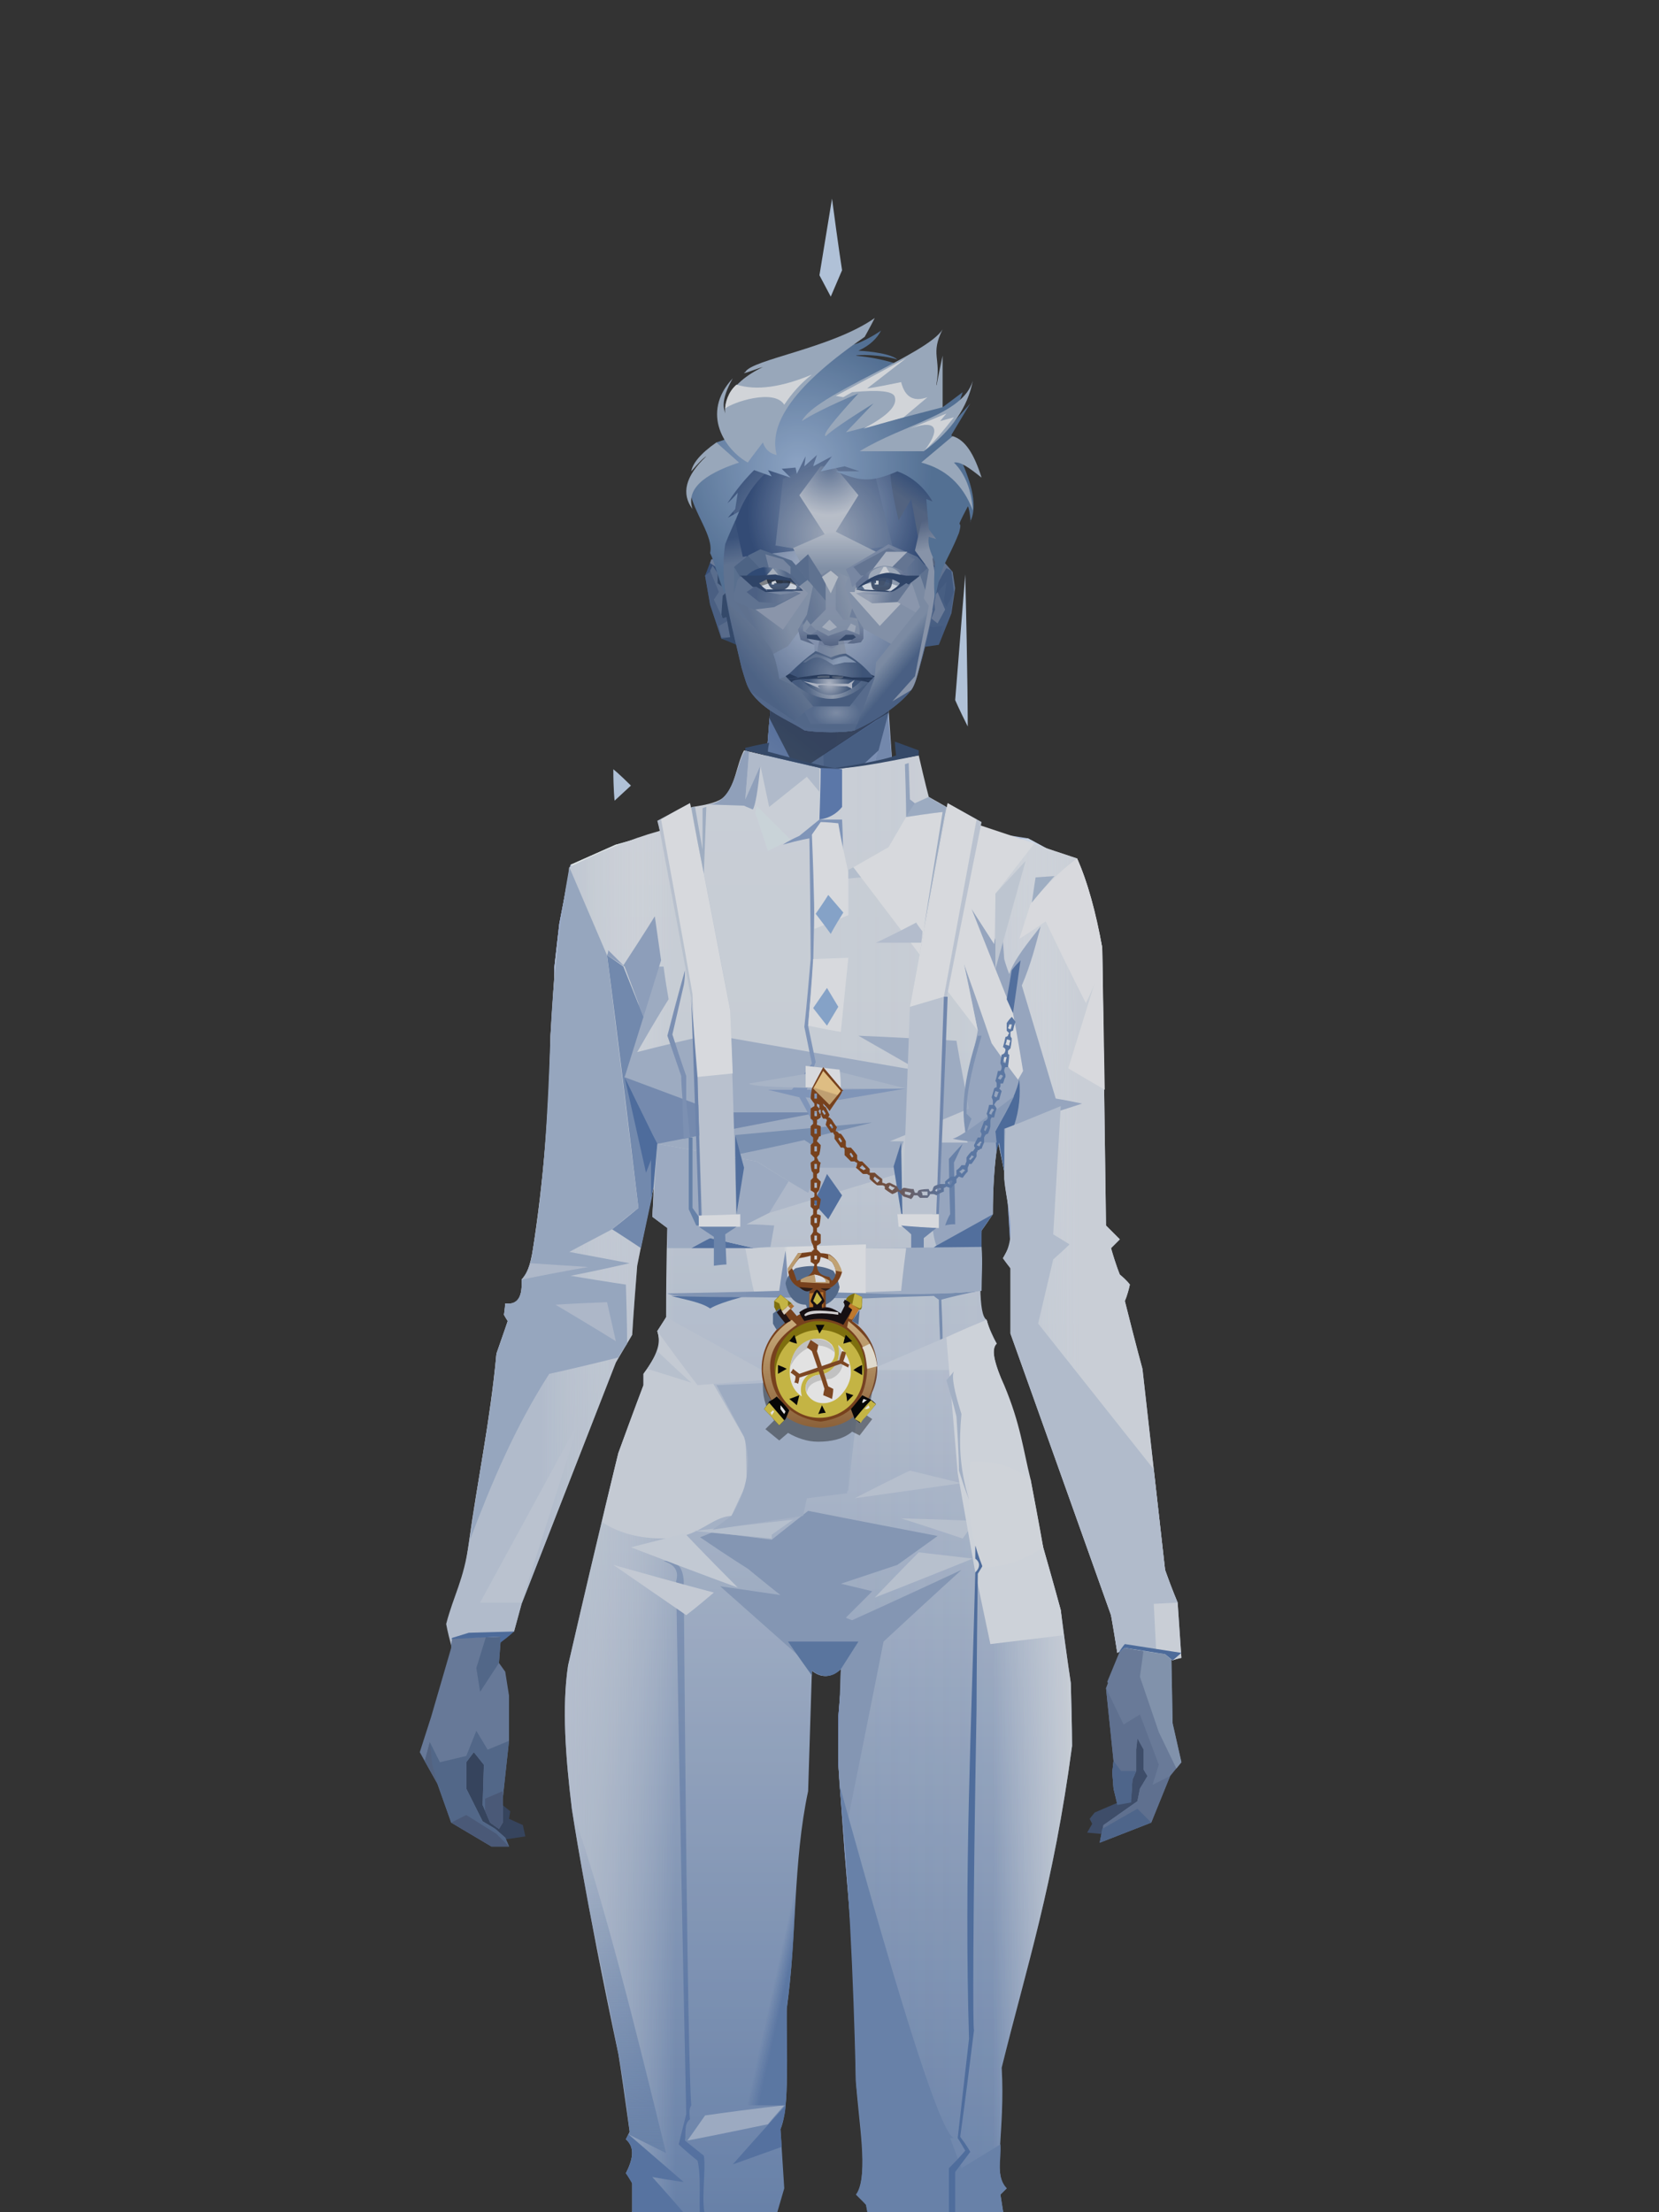 <?xml version="1.0" encoding="UTF-8"?><svg width="1320px" height="1760px" viewBox="0 0 1320 1760" version="1.1" xmlns="http://www.w3.org/2000/svg" xmlns:xlink="http://www.w3.org/1999/xlink"><rect x="0" y="0" width="1320" height="1760" fill="#333333" stroke="none"/><defs><linearGradient x1="100%" y1="46%" x2="12%" y2="47%" id="id-125357"><stop stop-color="#BDCFF1" offset="0%"></stop><stop stop-color="#CBDAF7" offset="21%"></stop><stop stop-color="#CBDAF7" offset="46%"></stop><stop stop-color="#D1DFFB" offset="80%"></stop><stop stop-color="#CBDAF7" offset="100%"></stop></linearGradient><linearGradient x1="46%" y1="43%" x2="15%" y2="43%" id="id-125358"><stop stop-color="#ABC1E7" offset="0%"></stop><stop stop-color="#A5BAE4" offset="100%"></stop></linearGradient><linearGradient x1="54%" y1="37%" x2="12%" y2="72%" id="id-125359"><stop stop-color="#6283C2" offset="0%"></stop><stop stop-color="#98B0DE" offset="100%"></stop></linearGradient><linearGradient x1="27%" y1="47%" x2="91%" y2="49%" id="id-125360"><stop stop-color="#F5FEFF" offset="0%"></stop><stop stop-color="#DAE7FF" offset="100%"></stop></linearGradient><linearGradient x1="29%" y1="56%" x2="69%" y2="53%" id="id-125361"><stop stop-color="#96AEDD" offset="0%"></stop><stop stop-color="#AAC0E8" offset="8%"></stop><stop stop-color="#CBDAF8" offset="18%"></stop><stop stop-color="#B9CBEE" offset="38%"></stop><stop stop-color="#ADC1E8" offset="65%"></stop><stop stop-color="#BDCFF1" offset="81%"></stop><stop stop-color="#A8BDE6" offset="100%"></stop></linearGradient><linearGradient x1="47%" y1="45%" x2="54%" y2="46%" id="id-125362"><stop stop-color="#C9D9F7" offset="0%"></stop><stop stop-color="#9FB7E2" offset="62%"></stop><stop stop-color="#A5BAE4" offset="77%"></stop><stop stop-color="#C1D1F2" offset="100%"></stop></linearGradient><linearGradient x1="51%" y1="7%" x2="50%" y2="100%" id="id-125363"><stop stop-color="#B4C7EC" offset="0%"></stop><stop stop-color="#CEDDF9" offset="75%"></stop><stop stop-color="#C7D8F6" offset="100%"></stop></linearGradient><linearGradient x1="51%" y1="11%" x2="49%" y2="93%" id="id-125364"><stop stop-color="#ACC0E7" offset="0%"></stop><stop stop-color="#BDCFF1" offset="73%"></stop><stop stop-color="#C3D4F4" offset="100%"></stop></linearGradient><linearGradient x1="51%" y1="-5%" x2="48%" y2="96%" id="id-125365"><stop stop-color="#B8CAED" offset="0%"></stop><stop stop-color="#AAC0E7" offset="100%"></stop></linearGradient><linearGradient x1="50%" y1="19%" x2="50%" y2="69%" id="id-125366"><stop stop-color="#93ADDB" offset="0%"></stop><stop stop-color="#7291CB" offset="45%"></stop><stop stop-color="#8FA9D9" offset="100%"></stop></linearGradient><linearGradient x1="46%" y1="74%" x2="39%" y2="35%" id="id-125367"><stop stop-color="#9DB4E1" offset="0%"></stop><stop stop-color="#8AA5D7" offset="51%"></stop><stop stop-color="#B7CAED" offset="100%"></stop></linearGradient><linearGradient x1="45%" y1="12%" x2="50%" y2="54%" id="id-125368"><stop stop-color="#7794CE" offset="0%" stop-opacity="0"></stop><stop stop-color="#7794CE" offset="100%"></stop></linearGradient><linearGradient x1="41%" y1="19%" x2="50%" y2="100%" id="id-125369"><stop stop-color="#ABC0E7" offset="0%"></stop><stop stop-color="#B7CAED" offset="37%"></stop><stop stop-color="#809DD3" offset="100%"></stop></linearGradient><linearGradient x1="50%" y1="31%" x2="45%" y2="50%" id="id-125370"><stop stop-color="#A8BEE6" offset="0%"></stop><stop stop-color="#A9BEE6" offset="100%"></stop></linearGradient><linearGradient x1="51%" y1="22%" x2="50%" y2="100%" id="id-125371"><stop stop-color="#94ADDB" offset="0%"></stop><stop stop-color="#97B0DC" offset="100%"></stop></linearGradient><linearGradient x1="49%" y1="0%" x2="50%" y2="100%" id="id-125372"><stop stop-color="#C2D3F4" offset="0%"></stop><stop stop-color="#C3D4F4" offset="100%"></stop></linearGradient><linearGradient x1="44%" y1="15%" x2="50%" y2="100%" id="id-125373"><stop stop-color="#91AADA" offset="0%"></stop><stop stop-color="#9AB2DE" offset="100%"></stop></linearGradient><linearGradient x1="52%" y1="21%" x2="49%" y2="83%" id="id-125374"><stop stop-color="#C7D7F6" offset="0%"></stop><stop stop-color="#CCDBF9" offset="48%"></stop><stop stop-color="#C9D9F9" offset="100%"></stop></linearGradient><linearGradient x1="85%" y1="60%" x2="16%" y2="60%" id="id-125375"><stop stop-color="#C9D8F6" offset="0%"></stop><stop stop-color="#A5BAE4" offset="100%"></stop></linearGradient><linearGradient x1="48%" y1="-20%" x2="59%" y2="91%" id="id-125376"><stop stop-color="#BED0F1" offset="0%"></stop><stop stop-color="#A5BAE4" offset="59%"></stop><stop stop-color="#A5BAE4" offset="72%"></stop><stop stop-color="#B2C6EB" offset="100%"></stop></linearGradient><linearGradient x1="55%" y1="48%" x2="46%" y2="33%" id="id-125377"><stop stop-color="#B7CAED" offset="0%"></stop><stop stop-color="#BED0F1" offset="57%"></stop><stop stop-color="#B6C9ED" offset="100%"></stop></linearGradient><linearGradient x1="50%" y1="19%" x2="50%" y2="78%" id="id-125378"><stop stop-color="#829ED3" offset="0%"></stop><stop stop-color="#9DB4E1" offset="50%"></stop><stop stop-color="#9CB3DF" offset="100%"></stop></linearGradient><linearGradient x1="44%" y1="70%" x2="86%" y2="30%" id="id-125379"><stop stop-color="#CCDBF9" offset="0%"></stop><stop stop-color="#CBDAF7" offset="100%"></stop></linearGradient><linearGradient x1="50%" y1="10%" x2="50%" y2="43%" id="id-125380"><stop stop-color="#CFDDF9" offset="0%"></stop><stop stop-color="#8EA7D9" offset="16%"></stop><stop stop-color="#A5BBE4" offset="68%"></stop><stop stop-color="#A4B9E3" offset="100%"></stop></linearGradient><linearGradient x1="89%" y1="50%" x2="9%" y2="52%" id="id-125381"><stop stop-color="#8BA6D7" offset="0%"></stop><stop stop-color="#8EA7D8" offset="53%" stop-opacity="0.200"></stop><stop stop-color="#85A0D4" offset="75%"></stop><stop stop-color="#97AFDE" offset="100%"></stop></linearGradient><linearGradient x1="19%" y1="86%" x2="73%" y2="32%" id="id-125382"><stop stop-color="#A6BBE5" offset="0%"></stop><stop stop-color="#D3E0FC" offset="40%"></stop><stop stop-color="#C4D5F4" offset="100%"></stop></linearGradient><linearGradient x1="35%" y1="94%" x2="47%" y2="12%" id="id-125383"><stop stop-color="#A8BDE6" offset="0%"></stop><stop stop-color="#CDDCF6" offset="31%"></stop><stop stop-color="#CCDBF8" offset="44%"></stop><stop stop-color="#CFDEFA" offset="100%"></stop></linearGradient><linearGradient x1="50%" y1="54%" x2="27%" y2="9%" id="id-125384"><stop stop-color="#C1D1F0" offset="0%"></stop><stop stop-color="#D6E3FE" offset="100%" stop-opacity="0"></stop></linearGradient><linearGradient x1="20%" y1="36%" x2="93%" y2="61%" id="id-125385"><stop stop-color="#E7F1FF" offset="0%"></stop><stop stop-color="#C2D2F3" offset="70%"></stop><stop stop-color="#AEC2E8" offset="100%"></stop></linearGradient><linearGradient x1="36%" y1="84%" x2="25%" y2="44%" id="id-125386"><stop stop-color="#ABC0E7" offset="0%"></stop><stop stop-color="#A4B9E3" offset="35%"></stop><stop stop-color="#E6F1FF" offset="100%" stop-opacity="0"></stop></linearGradient><linearGradient x1="63%" y1="95%" x2="43%" y2="20%" id="id-125387"><stop stop-color="#B8CAEE" offset="0%"></stop><stop stop-color="#C2D3F4" offset="46%"></stop><stop stop-color="#B4C6EC" offset="100%"></stop></linearGradient><linearGradient x1="40%" y1="0%" x2="50%" y2="86%" id="id-125388"><stop stop-color="#B3C6EB" offset="0%"></stop><stop stop-color="#C1D1F2" offset="100%"></stop></linearGradient><linearGradient x1="50%" y1="0%" x2="50%" y2="92%" id="id-125389"><stop stop-color="#DBE8FF" offset="0%"></stop><stop stop-color="#C2D3F4" offset="100%"></stop></linearGradient><linearGradient x1="33%" y1="79%" x2="21%" y2="44%" id="id-125390"><stop stop-color="#B7C9ED" offset="0%"></stop><stop stop-color="#A3BAE3" offset="28%"></stop><stop stop-color="#D7E4FE" offset="100%" stop-opacity="0"></stop></linearGradient><linearGradient x1="4%" y1="47%" x2="92%" y2="45%" id="id-125391"><stop stop-color="#89A4D6" offset="0%"></stop><stop stop-color="#AFC4E9" offset="17%"></stop><stop stop-color="#AEC2E8" offset="48%" stop-opacity="0.390"></stop><stop stop-color="#87A2D5" offset="78%" stop-opacity="0.760"></stop><stop stop-color="#9DB4E1" offset="100%"></stop></linearGradient><linearGradient x1="60%" y1="45%" x2="67%" y2="53%" id="id-125392"><stop stop-color="#E3EFFF" offset="0%"></stop><stop stop-color="#F3FBFF" offset="100%"></stop></linearGradient><linearGradient x1="48%" y1="15%" x2="54%" y2="81%" id="id-125393"><stop stop-color="#CBDAF7" offset="0%"></stop><stop stop-color="#D5E3FC" offset="100%"></stop></linearGradient><linearGradient x1="47%" y1="44%" x2="50%" y2="61%" id="id-125394"><stop stop-color="#7693CC" offset="0%" stop-opacity="0"></stop><stop stop-color="#7693CC" offset="100%"></stop></linearGradient><linearGradient x1="26%" y1="-7%" x2="50%" y2="96%" id="id-125395"><stop stop-color="#37373F" offset="0%"></stop><stop stop-color="#19191D" offset="100%"></stop></linearGradient><linearGradient x1="50%" y1="12%" x2="59%" y2="82%" id="id-125396"><stop stop-color="#252525" offset="0%"></stop><stop stop-color="#101010" offset="100%"></stop></linearGradient><linearGradient x1="25%" y1="-16%" x2="50%" y2="98%" id="id-125397"><stop stop-color="#37373F" offset="0%"></stop><stop stop-color="#19191D" offset="100%"></stop></linearGradient><linearGradient x1="75%" y1="39%" x2="50%" y2="93%" id="id-125398"><stop stop-color="#252525" offset="0%"></stop><stop stop-color="#000000" offset="100%"></stop></linearGradient><linearGradient x1="50%" y1="0%" x2="50%" y2="85%" id="id-125399"><stop stop-color="#6E82A4" offset="0%"></stop><stop stop-color="#46618C" offset="100%"></stop></linearGradient><radialGradient cx="50%" cy="55%" r="79%" id="id-125400" fx="50%" fy="55%" gradientTransform=" translate(0.500,0.550) scale(1,0.697) rotate(-90) scale(1,0.712) translate(-0.500,-0.550)"><stop stop-color="#A7B3C8" offset="0%"></stop><stop stop-color="#B1C0DA" offset="21%"></stop><stop stop-color="#345181" offset="100%"></stop></radialGradient><linearGradient x1="11%" y1="60%" x2="57%" y2="52%" id="id-125401"><stop stop-color="#667B9D" offset="0%"></stop><stop stop-color="#8E9EB8" offset="40%"></stop><stop stop-color="#8F9FBA" offset="100%"></stop></linearGradient><linearGradient x1="49%" y1="41%" x2="22%" y2="61%" id="id-125402"><stop stop-color="#7789A5" offset="0%"></stop><stop stop-color="#516A92" offset="100%"></stop></linearGradient><linearGradient x1="48%" y1="50%" x2="57%" y2="65%" id="id-125403"><stop stop-color="#8799B5" offset="0%"></stop><stop stop-color="#4D6790" offset="100%"></stop></linearGradient><linearGradient x1="82%" y1="42%" x2="17%" y2="50%" id="id-125404"><stop stop-color="#94A2B9" offset="0%"></stop><stop stop-color="#8092B1" offset="100%"></stop></linearGradient><linearGradient x1="47%" y1="27%" x2="48%" y2="50%" id="id-125405"><stop stop-color="#3B5786" offset="0%"></stop><stop stop-color="#677DA0" offset="100%"></stop></linearGradient><radialGradient cx="50%" cy="58%" r="75%" id="id-125406" fx="50%" fy="58%" gradientTransform=" translate(0.500,0.575) scale(0.592,1) rotate(-78) scale(1,1) translate(-0.500,-0.575)"><stop stop-color="#ABBDD9" offset="0%"></stop><stop stop-color="#334F80" offset="100%"></stop></radialGradient><linearGradient x1="40%" y1="66%" x2="56%" y2="19%" id="id-125407"><stop stop-color="#5A6C8C" offset="0%"></stop><stop stop-color="#576B8D" offset="54%"></stop><stop stop-color="#395685" offset="100%"></stop></linearGradient><radialGradient cx="45%" cy="79%" r="79%" id="id-125408" fx="45%" fy="79%" gradientTransform=" translate(0.447,0.790) scale(0.833,1) rotate(-85) scale(1,1) translate(-0.447,-0.790)"><stop stop-color="#ACB8CC" offset="0%"></stop><stop stop-color="#59729C" offset="100%"></stop></radialGradient><radialGradient cx="50%" cy="2%" r="279%" id="id-125409" fx="50%" fy="2%" gradientTransform=" translate(0.501,0.022) scale(1,0.772) rotate(90) scale(1,1) translate(-0.501,-0.022)"><stop stop-color="#687FA5" offset="0%"></stop><stop stop-color="#CED5E1" offset="29%"></stop><stop stop-color="#A6B3C9" offset="100%"></stop></radialGradient><linearGradient x1="52%" y1="22%" x2="51%" y2="6%" id="id-125410"><stop stop-color="#95A3BB" offset="0%"></stop><stop stop-color="#586B8E" offset="100%"></stop></linearGradient><radialGradient cx="45%" cy="76%" r="51%" id="id-125411" fx="45%" fy="76%" gradientTransform=" translate(0.455,0.761) scale(0.673,1) scale(1,0.612) translate(-0.455,-0.761)"><stop stop-color="#899AB7" offset="0%"></stop><stop stop-color="#5D759B" offset="100%"></stop></radialGradient><linearGradient x1="50%" y1="0%" x2="50%" y2="72%" id="id-125412"><stop stop-color="#CAD2DF" offset="0%"></stop><stop stop-color="#8D9EB8" offset="100%"></stop></linearGradient><linearGradient x1="25%" y1="52%" x2="67%" y2="55%" id="id-125413"><stop stop-color="#A5B1C7" offset="0%"></stop><stop stop-color="#6D81A3" offset="100%"></stop></linearGradient><linearGradient x1="71%" y1="52%" x2="18%" y2="50%" id="id-125414"><stop stop-color="#7386A7" offset="0%"></stop><stop stop-color="#506890" offset="100%"></stop></linearGradient><linearGradient x1="94%" y1="63%" x2="50%" y2="63%" id="id-125415"><stop stop-color="#576F96" offset="0%"></stop><stop stop-color="#8495B4" offset="100%"></stop></linearGradient><radialGradient cx="50%" cy="0%" r="98%" id="id-125416" fx="50%" fy="0%" gradientTransform=" translate(0.500,0) scale(0.396,1) rotate(90) translate(-0.500,0)"><stop stop-color="#A3B1C6" offset="0%"></stop><stop stop-color="#6C7FA3" offset="100%"></stop></radialGradient><linearGradient x1="50%" y1="0%" x2="50%" y2="84%" id="id-125417"><stop stop-color="#4E6991" offset="0%"></stop><stop stop-color="#465977" offset="100%"></stop></linearGradient><linearGradient x1="75%" y1="46%" x2="36%" y2="49%" id="id-125418"><stop stop-color="#587096" offset="0%"></stop><stop stop-color="#899BB6" offset="46%"></stop><stop stop-color="#304E7F" offset="100%"></stop></linearGradient><linearGradient x1="50%" y1="0%" x2="50%" y2="84%" id="id-125419"><stop stop-color="#4E6991" offset="0%"></stop><stop stop-color="#465977" offset="100%"></stop></linearGradient><linearGradient x1="10%" y1="50%" x2="42%" y2="53%" id="id-125420"><stop stop-color="#677C9D" offset="0%"></stop><stop stop-color="#4A638B" offset="100%"></stop></linearGradient><radialGradient cx="50%" cy="28%" r="98%" id="id-125421" fx="50%" fy="28%" gradientTransform=" translate(0.500,0.278) scale(0.259,1) rotate(90) scale(1,1) translate(-0.500,-0.278)"><stop stop-color="#BFC7D8" offset="0%"></stop><stop stop-color="#405A82" offset="100%"></stop></radialGradient><linearGradient x1="13%" y1="50%" x2="90%" y2="50%" id="id-125422"><stop stop-color="#4E678F" offset="0%"></stop><stop stop-color="#B8C2D3" offset="54%"></stop><stop stop-color="#5D759B" offset="100%"></stop></linearGradient><radialGradient cx="48%" cy="82%" r="121%" id="id-125423" fx="48%" fy="82%" gradientTransform=" translate(0.483,0.816) scale(0.316,1) rotate(-95) translate(-0.483,-0.816)"><stop stop-color="#778AAA" offset="0%"></stop><stop stop-color="#405A83" offset="100%"></stop></radialGradient><linearGradient x1="32%" y1="49%" x2="64%" y2="50%" id="id-125424"><stop stop-color="#8294B2" offset="0%"></stop><stop stop-color="#D5E6FF" offset="100%"></stop></linearGradient><linearGradient x1="50%" y1="0%" x2="50%" y2="100%" id="id-125425"><stop stop-color="#273D62" offset="0%"></stop><stop stop-color="#788496" offset="100%"></stop></linearGradient><linearGradient x1="50%" y1="0%" x2="50%" y2="100%" id="id-125426"><stop stop-color="#273D62" offset="0%"></stop><stop stop-color="#788496" offset="100%"></stop></linearGradient><linearGradient x1="81%" y1="45%" x2="17%" y2="63%" id="id-125427"><stop stop-color="#94A3BB" offset="0%"></stop><stop stop-color="#6E82A4" offset="100%"></stop></linearGradient><linearGradient x1="50%" y1="14%" x2="50%" y2="87%" id="id-125428"><stop stop-color="#94A3BC" offset="0%"></stop><stop stop-color="#8D9DB8" offset="100%"></stop></linearGradient><linearGradient x1="50%" y1="29%" x2="50%" y2="100%" id="id-125429"><stop stop-color="#7F91B1" offset="0%"></stop><stop stop-color="#5B6D91" offset="100%"></stop></linearGradient><linearGradient x1="50%" y1="2%" x2="50%" y2="100%" id="id-125430"><stop stop-color="#E2E8F1" offset="0%"></stop><stop stop-color="#DEE5EF" offset="18%"></stop><stop stop-color="#C4D0E3" offset="43%"></stop><stop stop-color="#718EBC" offset="100%"></stop></linearGradient><linearGradient x1="86%" y1="50%" x2="13%" y2="50%" id="id-125431"><stop stop-color="#E2E8F1" offset="0%"></stop><stop stop-color="#F5F9FE" offset="16%" stop-opacity="0.037"></stop><stop stop-color="#D2DBEA" offset="46%" stop-opacity="0"></stop><stop stop-color="#FFFFFF" offset="75%" stop-opacity="0"></stop><stop stop-color="#C6D2E4" offset="100%"></stop></linearGradient><linearGradient x1="50%" y1="0%" x2="50%" y2="100%" id="id-125432"><stop stop-color="#728FBC" offset="0%" stop-opacity="0"></stop><stop stop-color="#728FBC" offset="100%"></stop></linearGradient><linearGradient x1="50%" y1="0%" x2="50%" y2="100%" id="id-125433"><stop stop-color="#90A6CA" offset="0%"></stop><stop stop-color="#5577AF" offset="100%"></stop></linearGradient><linearGradient x1="53%" y1="89%" x2="45%" y2="82%" id="id-125434"><stop stop-color="#6282B5" offset="0%"></stop><stop stop-color="#6282B5" offset="100%" stop-opacity="0"></stop></linearGradient><linearGradient x1="35%" y1="49%" x2="32%" y2="49%" id="id-125435"><stop stop-color="#F2F5F9" offset="0%"></stop><stop stop-color="#E2E8F1" offset="100%"></stop></linearGradient><linearGradient x1="100%" y1="50%" x2="0%" y2="50%" id="id-125436"><stop stop-color="#819BC3" offset="0%"></stop><stop stop-color="#8FA5C9" offset="100%"></stop></linearGradient><linearGradient x1="50%" y1="0%" x2="50%" y2="100%" id="id-125437"><stop stop-color="#CED7E7" offset="0%"></stop><stop stop-color="#CFD9E8" offset="100%"></stop></linearGradient><linearGradient x1="73%" y1="50%" x2="39%" y2="50%" id="id-125438"><stop stop-color="#6282B4" offset="0%"></stop><stop stop-color="#82431A" offset="100%"></stop></linearGradient><linearGradient x1="50%" y1="0%" x2="50%" y2="100%" id="id-125439"><stop stop-color="#E2BF87" offset="0%"></stop><stop stop-color="#9A693B" offset="100%"></stop></linearGradient><linearGradient x1="53%" y1="60%" x2="52%" y2="64%" id="id-125440"><stop stop-color="#FAD490" offset="0%"></stop><stop stop-color="#D6B17C" offset="100%"></stop></linearGradient><radialGradient cx="38%" cy="50%" r="49%" id="id-125441" fx="38%" fy="50%" gradientTransform=" translate(0.379,0.500) scale(0.950,1) rotate(90) translate(-0.379,-0.500)"><stop stop-color="#9BB6DB" offset="0%"></stop><stop stop-color="#597AA3" offset="100%"></stop></radialGradient></defs><g stroke="none" stroke-width="1" fill="none" opacity="0.858" id="id-125442" fill-rule="evenodd"><g transform=" translate(334,157)" id="id-125443"><g transform=" translate(0,175)" id="id-125444"><g transform=" translate(0,218)" id="id-125445"><polygon points="561 754 565 870 565 880 537 892 533 897 535 901 531 908 542 909 597 863" fill="#405272" id="id-125446"></polygon><polygon points="536 282 539 245 535 195 528 157 521 137 484 117 440 110 212 110 188 113 156 122 120 138 111 185 107 220 109 289" fill="url(#id-125357)" id="id-125446"></polygon><polygon points="467 393 474 506 502 589 536 671 555 727 561 754 546 793 552 851 551 860 552 873 555 885 566 881 567 866 570 859 570 842 571 833 576 842 576 858 579 863 573 873 571 883 544 902 541 916 582 900 597 863 606 852 599 821 597 715 589 694 582 655 568 522 544 424" fill="#7286A9" id="id-125446"></polygon><polygon points="546 793 552 851 551 860 552 873 555 885 566 881 567 866 570 859 570 842 571 833 576 842 576 858 579 863 573 873 571 883 544 902 541 916 582 900 597 863 583 870 588 854 573 814 560 822" fill="#667A9E" id="id-125446"></polygon><polygon points="552 851 551 860 552 873 555 886 566 884 567 866 570 859 558 859" fill="#536E98" id="id-125446"></polygon><polygon points="543 905 541 916 582 900 571 889" fill="#536E98" id="id-125446"></polygon><polygon points="561 754 547 788 566 818 585 806" fill="#7286A9" id="id-125446"></polygon><polygon points="485 647 477 598 453 528 440 504 437 489 438 459 449 401 455 339 188 342 198 410 202 493 162 596 152 637 265 692 319 721 386 692" fill="url(#id-125358)" id="id-125446"></polygon><polygon points="485 647 477 598 453 528 440 504 437 489 438 459 449 401 455 339 296 352 376 634" fill="#B4C7EC" id="id-125446"></polygon><g transform=" translate(188,0)" id="id-125455"><polygon points="273 114 252 110 231 99 200 76 188 58 184 0 92 0 87 63 24 110 0 113 102 122 120 134 133 138 148 120 160 116 186 118 224 114" fill="#B7CAED" id="id-125446"></polygon><polygon points="200 76 188 58 184 12 174 57 154 111 184 72" fill="#7E96C0" id="id-125446"></polygon><polygon points="148 0 92 0 87 63 107 126 120 134 132 137" fill="#A9BEE6" id="id-125446"></polygon><polygon points="115 101 119 113 117 115 135 134 149 119 164 71 124 108" fill="#9FB5E1" id="id-125459"></polygon><polygon points="120 126 132 137 144 124" fill="#91AADA" id="id-125460"></polygon><polygon points="135 97 164 70 174 57 185 16 133 50" fill="#879EC8" id="id-125461"></polygon><polygon points="96 95 115 79 163 60 177 47 185 17 184 0 92 0 87 63 45 95" fill="#2C4772" opacity="0.654" id="id-125446"></polygon><polygon points="185 17 184 0 92 0 87 63 45 95 65 95" fill="url(#id-125359)" opacity="0.467" id="id-125446"></polygon><polygon points="122 58 175 23 185 17 184 0 92 0 90 21 107 54" fill="#040507" opacity="0.434" id="id-125446"></polygon></g><polygon points="41 843 33 855 36 895 64 914 84 911 82 902 71 897 72 891 62 883 52 848" fill="#374764" id="id-125446"></polygon><polygon points="314 151 285 173 320 187 357 165" fill="#D5E3FC" id="id-125466"></polygon><polygon points="327 150 370 129 342 126" fill="#B9CBEF" id="id-125467"></polygon><polygon points="301 141 303 148 243 131 240 118 276 118" fill="#B8CAED" id="id-125468"></polygon><polygon points="159 148 205 122 269 122 302 143 296 117 188 113 156 122 120 138" fill="url(#id-125360)" id="id-125446"></polygon><polygon points="156 122 120 138 152 167 195 134" fill="#F7FEFF" id="id-125446"></polygon><polygon points="89 583 77 541 62 551 45 657 34 712 25 740 25 761 9 816 0 844 14 869 25 900 57 919 71 919 68 912 60 905 50 899 37 873 37 852 43 844 51 854 50 886 56 900 63 905 66 900 66 881 71 835 71 799 68 780 63 773 66 734 85 683 120 598 162 510" fill="#7085A9" id="id-125446"></polygon><polygon points="89 583 77 541 62 551 45 657 48 714 120 598 162 510" fill="#B8CAED" id="id-125446"></polygon><polygon points="54 842 45 827 37 847 16 852 8 836 4 851 0 844 14 869 25 900 57 919 71 919 68 912 60 905 50 899 37 873 37 852 43 844 51 854 50 886 56 900 63 905 66 900 66 881 71 835" fill="#577096" id="id-125446"></polygon><polygon points="52 881 52 891 56 900 63 905 66 900 66 881 66 875" fill="#4E5F82" id="id-125446"></polygon><polygon points="25 900 57 919 71 919 61 909 37 894" fill="#4E5F82" id="id-125446"></polygon><polygon points="160 466 145 487 107 577 45 777 48 796 63 773 66 734 85 683 120 598 162 510" fill="#577096" id="id-125446"></polygon><polygon points="169 1210 277 1210 282 1182 281 1150 283 1126 286 1114 285 1062 292 972 306 866 310 791 308 767 323 771 337 767 333 816 333 854 338 923 345 1008 348 1112 351 1129 353 1176 361 1210 461 1210 458 1191 456 1170 460 1132 461 1081 505 905 516 838 517 825 512 761 502 705 485 647 482 628 386 689 317 717 265 689 183 628 153 637 131 730 119 780 117 812 122 861 130 916 165 1093 176 1179" fill="url(#id-125361)" id="id-125446"></polygon><polygon points="462 663 416 771 399 818 392 1124 358 1178 398 1203 441 1152 461 1081 505 905 516 838 517 825 514 789 490 713" fill="url(#id-125362)" id="id-125446"></polygon><polygon points="422 1160 395 1199 365 1171 400 1149 383 1120 391 982 411 785 416 771 448 696 454 1012 445 1116 406 1149" fill="url(#id-125363)" id="id-125479"></polygon><polygon points="120 138 111 185 107 220 109 289 95 438 88 463 68 510 88 584 162 510 167 424 162 240" fill="url(#id-125364)" id="id-125446"></polygon><polygon points="101 465 103 488 105 510 159 446 179 359 164 231 187 183 186 179 132 181 160 234 160 320 149 375 151 383 123 460 114 465" fill="url(#id-125365)" id="id-125481"></polygon><polygon points="95 438 88 463 68 510 50 620 101 519 95 476" fill="#DBE8FF" id="id-125446"></polygon><polygon points="95 451 127 364 133 315 120 138 111 185 107 220 109 289 95 438" fill="#ADC1E8" id="id-125446"></polygon><polygon points="184 241 176 248 162 225 138 289 161 320 169 374 161 420 151 410 162 510 167 424 188 342" fill="url(#id-125366)" id="id-125446"></polygon><polygon points="283 1126 286 1114 285 1062 292 972 306 866 310 791 308 767 323 771 337 767 333 816 333 854 338 923 345 1008 374 889 416 771 462 663 490 713 514 789 512 761 502 705 485 647 477 598 471 583 420 649 316 719 200 653 244 741 264 823 274 993" fill="url(#id-125367)" id="id-125446"></polygon><polygon points="298 929 306 866 310 791 308 767 323 771 337 767 333 816 333 854 336 893 347 825 359 783 378 733 388 687 321 739 254 687 267 735 290 821" fill="url(#id-125368)" id="id-125446"></polygon><polygon points="347 1092 348 1112 351 1129 353 1176 361 1210 461 1210 438 1154 422 1135 403 1147 428 1167 399 1202 370 1170 382 1124" fill="url(#id-125369)" id="id-125446"></polygon><polygon points="10 854 8 836 4 851 0 844 14 869" fill="#586B8D" id="id-125446"></polygon><polygon points="519 499 516 519 544 628 473 499 489 398" fill="url(#id-125370)" id="id-125489"></polygon><polygon points="461 1210 458 1191 456 1170 460 1132 461 1081 438 1154 450 1210" fill="url(#id-125371)" id="id-125446"></polygon><polygon points="220 1149 259 1114 239 1062 231 973 265 818 239 712 201 660 157 649 201 783 182 924 169 1083" fill="url(#id-125372)" id="id-125491"></polygon><polygon points="169 1210 277 1210 282 1182 281 1150 283 1126 286 1114 285 1097 225 1210 207 1210 195 1120 172 1077 149 1014 165 1093 176 1179" fill="url(#id-125373)" id="id-125446"></polygon><polygon points="172 1077 182 923 149 1014" fill="#9AB2DE" id="id-125446"></polygon><polygon points="169 1210 239 1210 230 1196 204 1174 172 1149 176 1179" fill="#87A2D5" opacity="0.574" id="id-125446"></polygon><polygon points="221 1129 239 1096 224 1062 224 982 239 803 217 697 189 668 211 770 211 910 189 997 181 1093" fill="url(#id-125374)" id="id-125491"></polygon><polygon points="216 794 220 691 200 667 168 657 200 736" fill="#CBDAF7" id="id-125496"></polygon><polygon points="510 475 491 418 481 446 484 356 520 273 533 417" fill="url(#id-125375)" id="id-125497"></polygon><polygon points="568 522 544 424 542 345 536 282 539 245 535 195 528 157 521 137 494 160 419 157 470 211 516 289 525 410 510 476 518 506 535 461 561 542" fill="url(#id-125376)" id="id-125446"></polygon><polygon points="486 389 533 242 500 167 463 206 450 247 462 264" fill="url(#id-125377)" id="id-125499"></polygon><polygon points="473 489 474 506 502 589 536 671 555 727 561 754 567 712 543 622" fill="#98B0DE" id="id-125446"></polygon><polygon points="460 328 466 378 474 506 489 424 486 391 468 273 479 230 461 259 454 251" fill="url(#id-125378)" id="id-125446"></polygon><polygon points="286 327 306 310 330 274 452 251 464 204 420 155 317 203 219 164 210 153 187 180" fill="url(#id-125379)" id="id-125502"></polygon><polygon points="440 504 437 489 438 459 449 401 455 339 458 328 324 281 188 342 198 410 202 493 162 596 156 620 161 632 168 598 172 570 204 506 202 458 217 401 286 365 321 351 353 359 422 401 430 493 437 519" fill="url(#id-125380)" id="id-125446"></polygon><polygon points="451 384 455 339 458 328 363 339 330 307 267 342 188 342 193 378 262 367 311 342 335 339 380 367" fill="url(#id-125381)" id="id-125446"></polygon><path d=" M 421,194 L 404,189 C 377,189 356,197 342,213 C 328,229 322,249 322,275 C 324,301 331,320 345,332 C 365,350 384,355 404,355 C 425,355 444,346 450,341 C 453,338 457,334 460,328 C 463,323 466,316 467,307 C 469,293 465,275 457,254 L 421,194 Z" fill="url(#id-125382)" id="id-125505"></path><path d=" M 421,194 L 417,175 C 386,187 366,196 358,200 C 354,203 351,205 348,207 C 347,208 380,253 447,341 C 454,338 459,332 463,323 C 469,310 469,301 468,292 C 468,286 465,274 459,256 L 421,194 Z" fill="url(#id-125383)" id="id-125505"></path><path d=" M 375,225 C 337,252 343,276 343,283 C 343,290 353,318 370,334 C 378,342 422,348 446,331 C 468,315 471,293 457,264 C 427,220 399,207 375,225 Z" fill="url(#id-125384)" opacity="0.282" id="id-125505"></path><path d=" M 272,204 C 260,198 243,200 220,209 C 186,226 169,258 167,302 C 167,318 183,341 190,346 C 196,350 212,355 238,352 C 256,351 271,344 283,332 C 303,311 312,287 309,259 C 305,217 290,213 272,204 Z" fill="url(#id-125385)" id="id-125508"></path><path d=" M 339,284 C 333,251 328,239 326,248 C 324,253 323,262 322,275 C 324,301 331,320 345,332 C 365,350 382,355 403,355 C 425,355 443,346 450,341 C 456,336 465,324 468,307 C 471,290 465,276 462,268 C 461,263 459,258 458,254 L 442,289 L 398,304 L 366,299 L 339,284 Z" fill="url(#id-125386)" id="id-125505"></path><path d=" M 153,637 L 149,654 L 131,730 L 129,738 C 133,729 135,722 137,718 C 140,708 146,690 149,679 C 151,670 155,654 161,632 L 172,570 L 162,596 L 153,637 Z" fill="#8EA7D9" id="id-125446"></path><path d=" M 259,202 C 254,198 240,185 217,163 L 210,152 L 186,179 C 192,210 192,230 186,238 C 174,255 167,276 167,302 C 167,307 170,321 179,333 C 190,343 211,348 238,343 C 251,341 274,216 259,202 Z" fill="#CCDBF8" id="id-125508"></path><polygon points="175 564 203 550 234 557 241 519 203 454 203 506" fill="#9FB5E1" id="id-125512"></polygon><polygon points="240 441 241 517 228 555 233 628 265 656 316 707 380 658 395 628 364 503 350 503 300 379" fill="url(#id-125387)" id="id-125513"></polygon><polygon points="431 625 426 588 407 517 414 504 449 567 469 618" fill="url(#id-125388)" id="id-125514"></polygon><polygon points="302 376 254 441 254 546 302 590 364 567 364 503 350 503 375 454 345 400" fill="url(#id-125389)" opacity="0.599" id="id-125513"></polygon><polygon points="313 479 338 436 315 412 297 446" fill="#BDCFF1" id="id-125516"></polygon><polygon points="297 541 311 507 322 541 306 548" fill="#B3C6EB" id="id-125517"></polygon><polygon points="299 542 309 577 322 541" fill="#C7D8F6" id="id-125518"></polygon><path d=" M 178,332 C 183,339 186,343 189,345 C 190,346 197,350 206,352 C 214,354 226,354 238,352 C 256,351 271,344 283,332 C 292,322 299,313 302,305 C 304,300 307,293 309,277 C 310,273 310,267 309,259 L 228,277 L 207,294 L 178,332 Z" fill="url(#id-125390)" id="id-125508"></path><polygon points="299 542 301 550 316 556 322 541" fill="#D7E4FE" id="id-125518"></polygon><polygon points="301 542 310 524 316 541 307 547" fill="#86A1D5" id="id-125521"></polygon><polygon points="152 640 162 596 176 560 185 616 213 601 246 627 323 689 404 627 422 605 454 605 469 576 477 598 482 628 388 688 337 767 323 771 308 767 259 687 175 638 141 687" fill="url(#id-125391)" opacity="0.442" id="id-125522"></polygon><polygon points="489 153 521 137 484 117 412 122" fill="url(#id-125392)" id="id-125446"></polygon><polygon points="573 784 588 828 602 857 606 852 599 821 597 715 576 762" fill="#8EA2BF" id="id-125446"></polygon><polygon points="574 721 589 694 582 655 533 541" fill="url(#id-125393)" id="id-125446"></polygon><polygon points="171 640 241 689 308 767 323 771 337 767 395 705 468 660 403 649 313 705 216 628" fill="url(#id-125394)" opacity="0.571" id="id-125526"></polygon><g transform=" translate(187,269)" id="id-125527"><polygon points="207 13 207 10 217 2 220 2 239 21 258 39 260 42 250 51 246 52 226 33" fill="url(#id-125395)" id="id-125528"></polygon><polygon points="208 40 218 50 222 50 240 33 257 13 257 9 247 0 244 1 230 19 209 36" fill="url(#id-125396)" id="id-125529"></polygon><polygon points="1 13 1 10 10 2 15 2 32 21 50 39 52 42 42 52 38 52 19 33" fill="url(#id-125397)" id="id-125528"></polygon><polygon points="0 43 10 53 14 53 33 35 50 15 50 11 40 3 36 4 19 23 1 39" fill="url(#id-125398)" id="id-125529"></polygon></g></g><g transform=" translate(227,0)" id="id-125532"><g transform=" translate(172,115)" id="id-125533"><polygon points="14 1 18 0 25 8 27 21 24 41 14 66 0 68" fill="url(#id-125399)" id="id-125534"></polygon><polygon points="12 48 19 50 23 42 26 24 20 12 12 22" fill="#4B658F" id="id-125535"></polygon><polygon points="11 21 17 10 20 5 24 7 26 24 20 36 18 31 20 16 9 29" fill="#45608B" id="id-125536"></polygon><polygon points="10 28 11 38 8 45 13 49 19 38 13 24" fill="#7487A8" id="id-125537"></polygon><polygon points="17 51 9 52 7 51 4 62 11 64 13 62" fill="#46618C" id="id-125538"></polygon></g><g transform=" translate(0,113)" id="id-125539"><polygon points="13 0 5 0 0 13 4 36 13 63 25 67" fill="#395585" id="id-125540"></polygon><polygon points="5 9 0 13 4 36 13 63 25 67 13 24" fill="#4E678F" id="id-125540"></polygon><polygon points="18 46 14 47 7 32 11 26 4 9 6 5 16 20 17 29" fill="#5F779C" id="id-125542"></polygon><polygon points="13 62 20 62 18 49 11 53" fill="#5E749A" id="id-125543"></polygon><polygon points="25 68 13 63 20 62 17 46 14 47 13 44 14 29 17 26 14 22 10 19 10 11 17 20" fill="#344D73" id="id-125544"></polygon><polygon points="13 9 4 3 5 0 12 0" fill="#7487A8" id="id-125545"></polygon></g><path d=" M 29,199 C 21,165 17,151 15,130 C 4,43 33,0 103,0 C 180,0 191,63 186,119 C 183,157 173,191 170,201 C 169,205 167,213 164,217 C 155,229 135,242 119,249 C 112,251 89,251 79,249 C 65,240 47,234 36,218 C 33,213 32,209 29,199 Z" fill="url(#id-125400)" id="id-125546"></path><polygon points="122 166 151 182 171 155 113 120 77 124 20 147 51 190 66 182 86 155" fill="url(#id-125401)" id="id-125547"></polygon><polygon points="115 139 139 166 156 148 121 130 119 139" fill="#C5CDDB" id="id-125548"></polygon><polygon points="169 156 153 147 164 131 174 151" fill="#99A7C0" id="id-125549"></polygon><path d=" M 29,199 C 24,176 20,162 18,148 C 18,148 33,157 51,182 C 54,186 57,195 59,208 C 110,231 130,244 119,249 C 112,251 89,251 79,249 C 65,240 47,234 36,218 C 33,213 32,209 29,199 Z" fill="url(#id-125402)" id="id-125546"></path><path d=" M 119,249 C 112,251 89,251 79,249 C 77,247 74,245 70,242 L 80,234 L 131,223 C 125,240 121,248 119,249 Z" fill="#577096" id="id-125546"></path><path d=" M 135,207 L 136,195 L 171,151 L 164,130 L 171,125 C 178,143 181,152 181,154 C 177,176 172,195 170,201 C 169,205 167,213 164,217 C 155,229 135,242 119,249 L 135,207 Z" fill="url(#id-125403)" id="id-125546"></path><polygon points="179 117 171 125 177 143" fill="#677DA0" id="id-125546"></polygon><polygon points="89 188 91 177 110 176 113 191 99 195" fill="url(#id-125404)" id="id-125554"></polygon><polygon points="87 187 87 181 78 175 104 155 123 176 113 180 106 181 101 184 95 182 91 181 89 187" fill="#6C7FA2" opacity="0.297" id="id-125555"></polygon><path d=" M 119,249 C 112,251 89,251 79,249 C 65,240 47,234 36,218 L 79,247 L 119,249 Z" fill="#597199" id="id-125546"></path><polygon points="23 119 31 133 45 120 34 110" fill="#526B92" id="id-125557"></polygon><polygon points="23 119 23 141 31 133" fill="#60799D" id="id-125557"></polygon><path d=" M 18,148 C 17,143 15,136 15,130 C 14,120 13,111 13,103 L 21,70 L 32,111 L 23,119 L 23,145 L 35,163 L 18,148 Z" fill="url(#id-125405)" id="id-125546"></path><path d=" M 30,111 L 24,83 C 36,49 59,29 92,24 C 126,19 155,33 180,67 L 186,98 L 183,119 L 99,103 L 30,111 Z" fill="url(#id-125406)" id="id-125560"></path><path d=" M 180,58 L 186,98 L 183,119 L 171,104 L 164,65 L 154,82 C 147,53 146,38 149,36 C 160,43 170,50 180,58 Z" fill="url(#id-125407)" id="id-125560"></path><polygon points="56 102 62 49 99 32 135 45 149 102 99 109" fill="url(#id-125408)" id="id-125562"></polygon><polygon points="92 39 75 62 99 99 122 62 103 39" fill="url(#id-125409)" id="id-125563"></polygon><path d=" M 149,226 L 167,206 L 178,150 L 174,144 L 178,121 L 167,106 L 174,75 L 184,97 L 181,113 L 184,132 C 180,165 172,192 170,201 C 169,205 167,213 164,217 L 149,226 Z" fill="url(#id-125410)" id="id-125546"></path><polygon points="135 207 121 244 84 244 79 234 86 230" fill="url(#id-125411)" id="id-125546"></polygon><polygon points="70 104 102 90 136 107 109 132 81 126" fill="url(#id-125412)" id="id-125566"></polygon><polygon points="39 152 62 169 82 140 75 133" fill="#98A5BE" id="id-125567"></polygon><polygon points="76 140 55 151 39 153 25 147 23 145 23 140 26 129 29 126" fill="#687EA1" id="id-125568"></polygon><polygon points="120 140 133 148 153 147 164 132" fill="url(#id-125413)" id="id-125569"></polygon><polygon points="39 135 33 139 43 147 59 148 76 140" fill="url(#id-125414)" id="id-125570"></polygon><polygon points="117 135 127 129 169 127 177 120 169 111 146 101 112 121 115 127" fill="url(#id-125415)" id="id-125571"></polygon><polygon points="124 126 118 119 146 104 167 113 158 123" fill="#6C80A2" id="id-125572"></polygon><polygon points="131 124 144 107 161 107 147 121" fill="#BAC4D5" id="id-125573"></polygon><path d=" M 120,136 L 120,132 C 127,124 134,119 142,118 C 149,118 157,121 165,128 L 120,136 Z" fill="url(#id-125416)" id="id-125574"></path><path d=" M 130,129 C 130,123 134,120 142,119 C 149,119 154,121 157,128 L 130,129 Z" fill="#AEBACD" id="id-125574"></path><polygon points="138 126 142 119 144 119 148 126" fill="#E2E6EE" id="id-125576"></polygon><polygon points="125 137 148 138 158 132 148 125 137 127 124 134" fill="#E4ECF7" id="id-125577"></polygon><polygon points="127 137 124 133 120 137" fill="#5D769A" id="id-125578"></polygon><path d=" M 132,130 C 132,134 133,136 134,137 C 137,138 142,139 146,137 C 148,136 149,133 149,128 C 145,127 142,127 140,127 C 138,128 135,129 132,130 Z" fill="#465977" id="id-125579"></path><path d=" M 134,131 C 134,134 135,135 136,136 C 138,137 140,137 144,136 C 146,135 147,133 147,130 C 146,130 145,129 145,129 C 143,129 144,134 140,134 C 135,134 138,130 137,130 C 136,131 135,131 134,131 Z" fill="url(#id-125417)" id="id-125579"></path><polygon points="74 135 82 129 69 114 44 105 34 110 52 129" fill="#5C749A" id="id-125581"></polygon><polygon points="51 121 48 109 62 113 68 119 68 125" fill="#8193B1" id="id-125582"></polygon><path d=" M 32,127 C 39,121 46,118 55,120 C 64,121 71,126 76,134 L 32,127 Z" fill="url(#id-125418)" id="id-125583"></path><path d=" M 32,127 C 37,122 42,120 48,119 C 44,121 41,124 39,128 L 32,127 Z" fill="#304E7F" id="id-125583"></path><polygon points="47 128 54 120 61 129" fill="#B8C2D2" id="id-125585"></polygon><polygon points="49 137 76 137 73 133 62 128 42 128 38 131" fill="#E4ECF7" id="id-125586"></polygon><polygon points="72 133 73 135 72 137 77 137 75 135" fill="#5D769A" id="id-125587"></polygon><path d=" M 49,129 C 51,136 54,138 60,138 C 65,137 68,134 68,130 L 58,128 L 49,129 Z" fill="#465977" id="id-125588"></path><path d=" M 51,131 C 53,136 56,138 60,137 C 64,136 66,134 66,131 L 62,130 C 62,132 61,133 58,133 C 56,133 55,132 55,130 L 51,131 Z" fill="url(#id-125419)" id="id-125588"></path><polygon points="50 139 65 138 78 138 77 137 65 137 49 137" fill="#2F4770" id="id-125590"></polygon><polygon points="141 130 153 134 158 131 148 126 135 128 126 133" fill="#314A74" opacity="0.400" id="id-125591"></polygon><polygon points="45 134 51 132 68 132 73 134 68 128 48 127 40 132" fill="#000000" opacity="0.400" id="id-125592"></polygon><polygon points="77 137 76 137 75 135 67 130 49 129 43 132 49 138 53 139 48 139 41 135 38 135 28 126 41 126 56 125 67 128" fill="#2F4770" id="id-125593"></polygon><path d=" M 121,136 C 129,132 135,129 139,128 C 143,127 149,128 155,132 C 154,134 151,136 147,139 C 150,139 154,136 160,132 L 162,133 L 171,126 C 166,126 162,126 160,126 C 153,125 147,123 143,124 C 136,125 128,129 121,136 Z" fill="#2F4770" id="id-125594"></path><polygon points="135 133 138 133 138 130 136 130 136 132 135 132" fill="#EBF1F8" id="id-125595"></polygon><polygon points="53 131 53 133 55 133 55 132 57 132 56 130" fill="#EBF1F8" id="id-125596"></polygon><g transform=" translate(59,186)" id="id-125597"><polygon points="6 20 0 22 19 31" fill="#6B80A1" id="id-125598"></polygon><polygon points="10 24 27 44 56 44 71 25" fill="url(#id-125420)" id="id-125599"></polygon><polygon points="7 22 41 28 73 23 76 20 69 17 11 16 5 20" fill="#273D62" id="id-125600"></polygon><path d=" M 7,22 C 18,32 30,38 41,38 C 52,38 62,33 73,23 L 56,22 C 49,22 43,22 39,22 C 35,22 30,21 22,21 L 7,22 Z" fill="url(#id-125421)" id="id-125600"></path><path d=" M 7,22 C 18,32 30,38 41,38 C 52,38 62,33 73,23 L 66,23 C 58,31 49,35 41,35 C 33,35 25,30 15,21 L 7,22 Z" fill="url(#id-125422)" opacity="0.651" id="id-125600"></path><path d=" M 7,22 C 8,23 9,24 10,25 C 10,22 20,22 39,22 C 59,22 69,24 71,25 C 71,25 72,24 73,23 L 56,22 C 49,22 43,22 39,22 C 35,22 30,21 22,21 L 7,22 Z" fill="#273D62" id="id-125600"></path><path d=" M 15,21 L 23,20 C 30,19 36,18 41,19 C 46,19 51,20 58,21 L 75,21 C 68,12 60,6 53,2 C 50,2 46,3 41,5 C 36,3 32,1 29,0 C 22,5 15,11 8,18 L 15,21 Z" fill="url(#id-125423)" id="id-125604"></path><path d=" M 21,9 C 25,6 28,5 30,5 C 33,5 37,7 43,11 L 52,9 L 60,9 C 63,10 60,8 53,4 C 50,4 47,5 42,7 C 36,4 32,3 29,2 C 22,6 19,9 19,9 L 21,9 Z" fill="url(#id-125424)" opacity="0.485" id="id-125604"></path><path d=" M 19,24 L 33,30 C 30,28 30,27 34,27 C 37,27 44,28 54,28 L 58,30 L 58,26 L 60,23 L 55,26 L 30,26 L 19,24 Z" fill="#BFC7D8" id="id-125606"></path><path d=" M 31,20 C 30,20 30,21 31,21 C 31,21 34,21 40,21 C 40,20 40,20 40,19 C 38,19 35,19 31,20 Z" fill="url(#id-125425)" id="id-125607"></path><path d=" M 42,20 C 42,20 42,21 42,21 C 46,22 49,22 51,21 L 51,20 C 46,19 43,19 42,20 Z" fill="url(#id-125426)" id="id-125608"></path></g><polygon points="99 121 114 127 111 135 121 161 126 169 74 169 81 157 87 129" fill="url(#id-125427)" id="id-125609"></polygon><polygon points="72 118 83 131 96 146 96 131 82 109" fill="#677DA0" id="id-125610"></polygon><polygon points="72 118 83 131 82 109" fill="#5E769B" id="id-125610"></polygon><polygon points="96 132 96 153 84 165 81 161 77 167 78 174 124 174 124 169 121 162 110 161 104 153 104 132" fill="url(#id-125428)" id="id-125612"></polygon><polygon points="78 163 74 169 76 177 87 181 81 176 92 177 95 181 100 182 106 181 106 178 120 175 113 180 118 180 124 179 126 176 126 168 121 160 123 169 123 173 112 169 98 174 89 169 84 173 78 170" fill="url(#id-125429)" id="id-125613"></polygon><polygon points="93 127 100 140 106 127 100 122" fill="#C8D0DC" id="id-125614"></polygon><polygon points="93 167 99 170 105 167 99 161" fill="#B6C0D2" id="id-125615"></polygon><polygon points="80 170 84 173 89 170 84 165" fill="#8092B0" id="id-125616"></polygon><polygon points="113 169 119 171 120 166 116 164" fill="#ACB8CC" id="id-125617"></polygon><polygon points="115 159 117 152 121 160" fill="#798CAC" id="id-125618"></polygon><polygon points="93 178 81 176 81 173 89 173" fill="#354C72" id="id-125619"></polygon><polygon points="106 178 112 173 118 173 120 175 117 177" fill="#354C72" id="id-125620"></polygon><polygon points="124 137 145 138 147 139 125 138 120 137" fill="#2F4770" id="id-125621"></polygon><polygon points="124 140 137 141 147 140" fill="#8697B5" id="id-125622"></polygon><polygon points="49 139 60 141 74 139" fill="#8697B5" id="id-125623"></polygon></g></g><g transform=" translate(20,0)" id="id-125624"><path d=" M 149,1608 C 149,1589 149,1580 149,1580 C 146,1574 144,1572 144,1572 C 149,1562 152,1552 144,1545 C 146,1541 147,1539 147,1539 C 143,1510 140,1489 138,1477 C 111,1350 101,1282 101,1282 C 96,1241 93,1201 98,1168 C 124,1055 138,999 138,999 C 151,963 158,945 158,945 C 158,939 158,936 158,936 C 172,917 171,909 169,902 C 174,895 176,891 176,891 C 176,844 177,820 177,820 C 169,814 165,811 165,811 C 166,796 166,788 166,788 C 157,829 153,850 153,850 C 150,887 149,905 149,905 C 140,920 136,927 136,927 C 86,1055 61,1119 61,1119 L 55,1141 C 49,1143 45,1145 45,1145 C 19,1146 6,1146 6,1146 C 12,1116 16,1091 19,1071 C 26,1020 36,974 41,920 C 47,903 50,894 50,894 C 48,891 47,889 47,889 C 48,883 48,880 48,880 C 56,881 62,878 61,861 C 65,857 68,850 70,837 C 78,786 83,729 84,667 C 86,637 87,615 89,600 C 92,578 97,556 99,533 C 123,521 146,511 171,504 C 170,499 170,496 170,496 C 188,488 197,485 197,485 C 210,483 218,481 222,477 C 231,469 232,451 238,440 C 283,451 306,456 307,456 C 354,448 377,444 377,444 C 382,466 385,477 385,477 C 410,491 422,499 422,499 C 476,517 503,526 503,526 C 512,546 518,571 523,597 C 525,744 526,818 526,818 C 533,825 537,829 537,829 C 532,834 530,836 530,836 C 534,850 537,857 537,857 C 543,862 545,865 545,865 C 543,874 541,878 541,878 C 550,914 555,932 555,932 C 567,1039 573,1092 573,1092 C 579,1109 583,1118 583,1118 C 585,1147 586,1162 586,1162 C 581,1163 579,1164 579,1164 C 575,1161 573,1159 573,1159 C 552,1156 541,1154 541,1154 C 537,1157 535,1158 535,1158 C 532,1138 530,1128 530,1128 C 477,979 450,904 450,904 C 450,869 450,852 450,852 C 446,847 444,844 444,844 C 448,837 451,831 451,827 C 451,810 445,791 445,775 C 442,759 440,751 440,751 C 437,770 436,789 436,809 C 430,818 427,822 427,822 C 426,853 424,889 431,893 C 433,900 436,906 439,912 C 430,920 450,951 456,979 C 463,1006 468,1037 474,1067 C 485,1105 490,1124 490,1124 C 495,1163 498,1182 498,1182 C 499,1216 499,1232 499,1232 C 484,1344 463,1407 443,1488 C 446,1540 435,1574 447,1584 L 442,1589 L 445,1608 C 373,1608 337,1608 337,1608 C 336,1600 335,1597 335,1597 C 330,1591 328,1589 328,1589 C 337,1571 329,1531 327,1498 C 326,1419 322,1341 314,1263 C 314,1202 315,1171 315,1171 C 307,1178 299,1178 292,1172 C 290,1236 289,1268 289,1268 C 277,1324 280,1384 272,1441 C 271,1474 275,1518 267,1537 L 270,1584 L 263,1608 C 187,1608 149,1608 149,1608 Z" fill="url(#id-125430)" id="id-125625"></path><path d=" M 149,1608 C 149,1589 149,1580 149,1580 C 146,1574 144,1572 144,1572 C 149,1562 152,1552 144,1545 C 146,1541 147,1539 147,1539 C 143,1510 140,1489 138,1477 C 111,1350 101,1282 101,1282 C 96,1241 93,1201 98,1168 C 124,1055 138,999 138,999 C 151,963 158,945 158,945 C 158,939 158,936 158,936 C 172,917 171,909 169,902 C 174,895 176,891 176,891 C 176,844 177,820 177,820 C 169,814 165,811 165,811 C 166,796 166,788 166,788 C 157,829 153,850 153,850 C 150,887 149,905 149,905 C 140,920 136,927 136,927 C 86,1055 61,1119 61,1119 L 55,1141 C 49,1143 45,1145 45,1145 C 19,1146 6,1146 6,1146 C 5,1150 5,1152 5,1152 C 2,1141 1,1135 1,1135 C 7,1112 15,1100 19,1071 C 26,1020 36,974 41,920 C 47,903 50,894 50,894 C 48,891 47,889 47,889 C 48,883 48,880 48,880 C 56,881 62,878 61,861 C 65,857 68,850 70,837 C 78,786 83,729 84,667 C 86,637 87,615 89,600 C 92,578 97,556 99,533 C 123,521 146,511 171,504 C 170,499 170,496 170,496 C 188,488 197,485 197,485 C 210,483 218,481 222,477 C 231,469 232,451 238,440 C 283,451 306,456 307,456 C 354,448 377,444 377,444 C 382,466 385,477 385,477 C 410,491 422,499 422,499 C 476,517 503,526 503,526 C 512,546 518,571 523,597 C 525,744 526,818 526,818 C 533,825 537,829 537,829 C 532,834 530,836 530,836 C 534,850 537,857 537,857 C 543,862 545,865 545,865 C 543,874 541,878 541,878 C 550,914 555,932 555,932 C 567,1039 573,1092 573,1092 C 579,1109 583,1118 583,1118 C 585,1147 586,1162 586,1162 C 581,1163 579,1164 579,1164 C 575,1161 573,1159 573,1159 C 552,1156 541,1154 541,1154 C 537,1157 535,1158 535,1158 C 532,1138 530,1128 530,1128 C 477,979 450,904 450,904 C 450,869 450,852 450,852 C 446,847 444,844 444,844 C 448,837 451,831 451,827 C 451,810 445,791 445,775 C 442,759 440,751 440,751 C 437,770 436,789 436,809 C 430,818 427,822 427,822 C 426,853 424,889 431,893 C 433,900 436,906 439,912 C 430,920 450,951 456,979 C 463,1006 468,1037 474,1067 C 485,1105 490,1124 490,1124 C 495,1163 498,1182 498,1182 C 499,1216 499,1232 499,1232 C 484,1344 463,1407 443,1488 C 446,1540 435,1574 447,1584 L 442,1589 L 445,1608 C 373,1608 337,1608 337,1608 C 336,1600 335,1597 335,1597 C 330,1591 328,1589 328,1589 C 337,1571 329,1531 327,1498 C 326,1419 322,1341 314,1263 C 314,1218 314,1187 315,1171 C 307,1178 299,1178 292,1172 C 290,1236 289,1268 289,1268 C 277,1324 280,1384 272,1441 C 271,1474 275,1518 267,1537 L 270,1584 L 263,1608 C 187,1608 149,1608 149,1608 Z" fill="url(#id-125431)" id="id-125626"></path><path d=" M 270,1518 C 261,1528 257,1533 257,1533 C 214,1542 193,1546 193,1546 L 207,1526 C 249,1520 270,1518 270,1518 Z" fill="#ADBED8" id="id-125627"></path><path d=" M 453,738 C 489,727 507,721 507,721 C 493,718 486,717 486,717 C 468,657 459,627 459,627 C 466,611 470,595 474,580 C 464,593 453,606 449,618 C 446,610 445,606 445,606 C 444,590 443,582 443,582 C 440,586 437,589 437,594 L 419,566 L 413,610 C 420,645 424,663 424,663 C 414,711 411,741 416,752 C 400,752 393,752 393,752 C 392,780 383,811 391,834 L 436,809 C 436,789 437,770 440,751 L 445,775 L 446,741 C 451,739 453,738 453,738 Z" fill="#A6B8D5" id="id-125628"></path><path d=" M 194,1608 C 175,1586 165,1575 165,1575 C 182,1578 190,1579 190,1579 L 146,1541 L 144,1545 C 152,1552 149,1562 144,1572 L 149,1580 L 149,1608 C 179,1608 194,1608 194,1608 Z" fill="#5D7EB2" id="id-125629"></path><path d=" M 176,1556 L 146,1541 C 147,1540 147,1539 147,1539 C 144,1513 141,1492 138,1477 C 133,1451 125,1410 113,1353 L 101,1282 C 127,1357 151,1454 176,1556 Z" fill="url(#id-125432)" id="id-125630"></path><path d=" M 208,1608 C 205,1608 203,1608 203,1608 C 202,1593 204,1574 201,1562 C 191,1554 186,1549 186,1549 C 190,1533 192,1525 192,1525 C 186,1242 184,1101 184,1101 C 186,1094 184,1088 174,1085 C 186,1084 189,1091 190,1100 C 192,1352 194,1491 196,1518 C 195,1520 194,1521 195,1529 C 190,1533 192,1540 191,1546 L 206,1558 C 208,1569 203,1599 208,1608 Z" fill="url(#id-125433)" id="id-125631"></path><path d=" M 289,1268 C 269,1245 244,1365 220,1486 L 232,1518 L 271,1518 C 273,1498 272,1468 272,1441 C 276,1411 278,1380 279,1346 C 282,1310 286,1284 289,1268 Z" fill="url(#id-125434)" id="id-125632"></path><path d=" M 321,1289 C 340,1195 349,1149 349,1149 C 390,1111 411,1092 411,1092 C 353,1119 324,1132 324,1132 C 321,1131 319,1130 319,1130 C 333,1116 340,1109 340,1109 C 324,1105 315,1103 315,1103 C 345,1093 360,1088 360,1088 C 381,1073 392,1065 392,1065 C 324,1052 289,1045 289,1045 C 270,1060 260,1068 260,1068 C 228,1064 213,1062 213,1062 C 206,1065 203,1066 203,1066 C 228,1083 241,1091 241,1091 C 258,1105 267,1112 267,1112 L 219,1105 L 281,1160 C 290,1173 301,1183 315,1171 C 314,1202 312,1236 314,1263 C 319,1280 321,1289 321,1289 Z" fill="#91A6C8" id="id-125633"></path><path d=" M 315,1171 C 308,1178 300,1178 292,1172 C 292,1175 292,1176 292,1176 C 279,1158 273,1149 273,1149 L 329,1149 L 315,1171 Z" fill="#6180B0" id="id-125634"></path><path d=" M 314,1263 C 365,1448 395,1541 405,1544 C 403,1544 402,1544 402,1544 L 411,1568 L 442,1549 C 443,1561 438,1574 447,1584 L 442,1589 L 445,1608 L 337,1608 L 335,1597 L 327,1589 C 336,1577 332,1540 327,1500 C 325,1412 321,1334 314,1263 Z" fill="#718EBC" id="id-125635"></path><path d=" M 214,1110 C 200,1122 192,1128 192,1128 L 134,1088 C 187,1103 214,1110 214,1110 Z" fill="#DBE2EE" id="id-125636"></path><path d=" M 125,1054 C 139,1063 155,1067 174,1067 C 202,1067 211,1050 228,1049 C 236,1032 240,1023 240,1023 C 240,1000 239,988 239,988 L 187,898 L 176,891 L 169,902 C 174,917 165,926 158,936 L 158,945 L 138,999 C 129,1036 125,1054 125,1054 Z" fill="#DCE3EE" id="id-125637"></path><path d=" M 169,918 C 187,935 196,943 196,943 L 161,932 C 166,924 169,919 169,918 Z" fill="#CDD7E7" id="id-125638"></path><path d=" M 233,1106 C 205,1078 191,1063 191,1063 L 148,1074 C 205,1096 233,1106 233,1106 Z" fill="#DAE2EE" id="id-125639"></path><path d=" M 201,945 L 265,940 L 176,891 L 169,902 C 190,931 201,945 201,945 Z" fill="#CED7E7" id="id-125640"></path><path d=" M 342,1114 C 365,1090 377,1078 377,1078 L 420,1083 C 368,1104 342,1114 342,1114 Z" fill="#CDD7E7" id="id-125641"></path><path d=" M 198,1061 C 251,1055 277,1052 277,1052 L 260,1064 L 260,1067 C 219,1063 198,1061 198,1061 Z" fill="#CBD6E6" id="id-125642"></path><path d=" M 326,1035 C 355,1020 370,1013 370,1013 L 411,1023 C 354,1031 326,1035 326,1035 Z" fill="#CCD6E7" id="id-125643"></path><path d=" M 363,1051 C 402,1052 422,1053 422,1053 L 412,1067 C 379,1056 363,1051 363,1051 Z" fill="#CDD7E7" id="id-125644"></path><path d=" M 281,1035 C 308,1031 321,1029 321,1029 C 325,989 328,969 328,969 L 274,975 C 279,1015 281,1035 281,1035 Z" fill="#B1C1DA" id="id-125645"></path><path d=" M 246,871 C 243,859 241,846 239,836 C 303,834 335,833 335,833 C 335,861 335,875 335,875 C 316,876 296,874 278,877 L 273,870 C 255,870 246,871 246,871 Z" fill="url(#id-125435)" id="id-125646"></path><path d=" M 177,872 C 236,871 266,870 266,870 C 269,848 271,838 271,838 C 273,859 273,870 273,870 C 353,873 403,873 425,870 C 405,874 395,877 395,877 C 396,897 396,908 396,908 C 394,909 394,909 394,909 C 393,888 393,877 393,877 C 390,875 389,874 389,874 C 353,875 335,876 335,876 L 239,875 C 203,876 182,875 177,872 Z" fill="url(#id-125436)" id="id-125647"></path><path d=" M 236,875 C 199,875 180,874 180,874 C 191,877 204,879 211,884 C 216,881 225,878 236,875 Z" fill="#587AB0" id="id-125648"></path><path d=" M 196,836 C 206,830 211,828 211,828 L 246,836 C 213,836 196,836 196,836 Z" fill="#5779AF" id="id-125649"></path><path d=" M 259,835 C 261,824 262,818 262,818 C 248,817 240,817 240,817 C 272,801 289,792 289,792 C 262,776 248,767 248,767 L 169,753 L 165,811 L 177,820 L 177,836 L 196,836 L 211,828 L 246,836 C 255,835 259,835 259,835 Z" fill="#ADBED8" id="id-125650"></path><path d=" M 258,808 C 326,787 360,777 360,777 L 360,769 L 282,769 L 258,808 Z" fill="#C2CEE2" id="id-125651"></path><path d=" M 305,813 C 297,804 293,800 293,800 C 301,785 304,777 304,777 L 316,794 C 309,806 305,813 305,813 Z" fill="#5779AF" id="id-125652"></path><path d=" M 289,792 L 298,772 C 339,772 360,772 360,772 C 363,758 365,751 365,751 C 358,751 354,751 354,751 C 396,734 417,725 417,725 C 410,689 407,671 407,671 C 355,668 329,667 329,667 C 362,686 378,695 378,695 C 267,676 211,666 211,666 C 172,675 153,680 153,680 C 169,652 178,638 178,638 C 175,621 174,612 174,612 L 160,612 L 143,700 L 169,753 L 248,767 C 275,784 289,792 289,792 Z" fill="#AFBFD9" id="id-125653"></path><path d=" M 169,753 C 255,736 298,728 298,728 L 218,728 L 143,700 C 160,735 169,753 169,753 Z" fill="#8099C2" id="id-125654"></path><path d=" M 235,761 C 269,754 286,750 286,750 C 291,753 293,755 293,755 C 295,749 296,747 296,747 C 325,740 340,736 340,736 L 231,746 C 233,756 235,761 235,761 Z" fill="#859EC5" id="id-125655"></path><path d=" M 293,737 C 296,736 297,736 297,736 C 291,723 287,716 287,716 C 305,718 314,718 314,718 C 349,712 367,709 367,709 C 314,710 288,710 288,710 C 292,695 295,688 295,688 C 291,669 289,659 289,659 C 292,627 293,611 293,611 C 294,570 294,549 294,549 C 309,545 317,543 317,543 C 317,511 316,495 316,495 C 304,495 298,495 298,495 C 287,504 282,508 282,508 C 273,512 269,515 269,515 C 283,511 290,510 290,510 C 291,574 291,606 291,606 C 288,642 286,660 286,660 C 290,680 292,689 292,689 C 282,703 276,710 276,710 C 263,710 257,710 257,710 L 282,716 C 290,730 293,737 293,737 Z" fill="#8DA5CE" id="id-125656"></path><path d=" M 242,705 L 307,694 L 367,709 C 285,709 243,708 242,705 Z" fill="#BBC9DE" id="id-125657"></path><path d=" M 315,709 C 315,699 314,694 314,694 C 296,692 287,691 287,691 L 287,708 C 306,709 315,709 315,709 Z" fill="#F2F5F9" id="id-125658"></path><path d=" M 338,933 L 431,893 C 433,901 436,907 439,912 L 412,933 L 338,933 Z" fill="#D3DCEB" id="id-125659"></path><path d=" M 315,664 C 298,661 289,659 289,659 C 292,624 293,606 293,606 L 321,605 L 315,664 Z" fill="#F2F5F9" id="id-125660"></path><path d=" M 304,659 C 310,649 313,644 313,644 C 307,634 304,629 304,629 L 293,645 C 300,654 304,659 304,659 Z" fill="#93B4DF" id="id-125661"></path><path d=" M 294,582 C 312,575 321,571 321,571 C 321,548 321,537 321,537 C 315,511 313,498 313,498 C 304,497 299,497 299,497 L 292,507 C 294,555 294,580 294,582 Z" fill="#F2F5F9" id="id-125662"></path><path d=" M 307,586 C 299,575 295,570 295,570 C 302,560 305,555 305,555 L 317,569 C 310,580 307,586 307,586 Z" fill="#93B4DF" id="id-125663"></path><path d=" M 321,542 C 329,541 334,541 334,541 L 325,533 L 321,535 C 321,539 321,542 321,542 Z" fill="#C9D5E5" id="id-125664"></path><path d=" M 169,496 L 195,482 C 217,592 227,647 227,647 C 231,762 232,819 232,819 C 214,819 205,819 205,819 C 202,739 201,700 201,700 L 197,643 L 171,504 L 169,496 Z" fill="url(#id-125437)" id="id-125665"></path><path d=" M 195,482 C 180,490 172,495 172,495 C 189,587 197,634 197,634 C 199,678 199,700 199,700 C 219,698 229,697 229,697 L 227,647 C 206,537 195,482 195,482 Z" fill="#F2F5F9" id="id-125666"></path><path d=" M 202,810 L 202,819 C 224,819 235,819 235,819 L 235,809 C 213,810 202,810 202,810 Z" fill="#F2F5F9" id="id-125667"></path><path d=" M 232,809 C 231,767 231,746 231,746 L 238,772 L 232,809 Z" fill="#5779AF" id="id-125668"></path><path d=" M 191,615 C 191,623 190,627 190,627 C 184,653 181,666 181,666 C 188,688 192,699 192,699 C 192,712 192,719 192,719 C 194,738 195,748 195,748 C 191,749 190,749 190,749 C 189,728 189,717 189,717 C 188,705 188,699 188,699 L 177,667 C 186,632 191,615 191,615 Z" fill="#88A0C7" id="id-125669"></path><polygon points="196 637 202 810 204 810 201 700" fill="#7792BF" id="id-125670"></polygon><path d=" M 194,748 C 196,748 197,748 197,748 C 197,785 197,804 197,804 L 202,811 C 202,816 202,818 202,818 C 200,818 200,818 200,818 L 194,805 C 194,767 194,748 194,748 Z" fill="#6F8EBC" id="id-125671"></path><path d=" M 156,836 C 141,826 133,821 133,821 C 147,810 154,804 154,804 C 138,670 129,603 129,603 C 138,609 142,612 142,612 L 158,652 L 143,700 L 164,744 L 165,794 C 159,822 156,836 156,836 Z" fill="#7D97C1" id="id-125672"></path><path d=" M 133,821 C 110,833 99,839 99,839 C 131,845 147,848 147,848 C 116,855 100,858 100,858 C 130,863 144,865 144,865 C 145,896 145,912 145,912 C 140,919 138,923 138,923 C 102,932 83,936 83,936 C 56,978 37,1023 20,1068 C 26,1018 37,970 41,920 L 50,894 L 47,889 L 48,880 C 56,881 62,877 61,861 C 67,854 69,846 70,837 C 79,785 82,726 84,667 C 86,622 91,577 99,533 L 129,603 L 154,804 C 140,815 133,821 133,821 Z" fill="#A7B9D5" id="id-125673"></path><path d=" M 88,881 C 120,900 136,910 136,910 L 129,879 C 102,880 88,881 88,881 Z" fill="#C1CDE1" id="id-125674"></path><path d=" M 61,861 C 96,854 114,851 114,851 L 68,848 C 67,852 65,857 61,861 Z" fill="#C2CEE2" id="id-125675"></path><path d=" M 107,973 L 28,1118 L 61,1118 C 92,1021 107,973 107,973 Z" fill="#D0DAE9" id="id-125676"></path><path d=" M 44,1150 C 52,1144 55,1141 55,1141 L 19,1142 L 6,1146 L 5,1147 L 44,1145 L 44,1150 Z" fill="#5174AB" id="id-125677"></path><path d=" M 158,652 L 143,612 C 134,606 129,603 129,603 C 130,601 130,599 130,599 C 138,607 142,611 142,611 C 159,585 167,572 167,572 L 172,607 L 158,652 Z" fill="#9CB0D0" id="id-125678"></path><path d=" M 196,485 C 198,485 199,485 199,485 C 203,508 205,519 205,519 C 205,497 205,486 205,486 C 207,485 208,485 208,485 L 206,538 C 199,503 196,485 196,485 Z" fill="#B1C1D9" id="id-125679"></path><path d=" M 275,511 L 248,484 L 247,490 L 257,520 C 269,514 275,511 275,511 Z" fill="#E2EDF3" id="id-125680"></path><path d=" M 298,481 C 309,480 314,480 314,480 L 314,469 C 309,472 304,472 298,473 C 298,478 298,481 298,481 Z" fill="#DAE5F2" id="id-125681"></path><path d=" M 298,495 C 299,468 299,454 299,454 C 310,455 316,455 316,455 L 316,485 C 312,490 306,494 298,495 Z" fill="#6282BC" id="id-125682"></path><path d=" M 367,493 C 374,487 377,485 377,485 C 373,481 370,479 370,479 L 369,450 L 366,451 C 367,479 367,493 367,493 Z" fill="#A3B6D3" id="id-125683"></path><path d=" M 424,663 C 417,628 413,610 413,610 C 428,652 435,673 435,673 C 449,693 456,702 456,702 C 459,697 460,695 460,695 C 455,664 452,649 452,649 C 430,594 419,566 419,566 L 437,594 C 438,567 438,554 438,554 L 469,514 L 427,500 L 395,489 L 367,493 L 353,517 L 325,533 C 391,620 424,663 424,663 Z" fill="#F2F5F9" id="id-125684"></path><path d=" M 367,493 C 386,490 396,489 396,489 C 386,551 381,582 381,582 L 399,485 C 389,480 385,477 385,477 L 374,482 C 369,489 367,493 367,493 Z" fill="#AEBFD9" id="id-125685"></path><path d=" M 427,497 L 400,482 C 380,590 370,644 370,644 C 366,754 364,809 364,809 C 382,809 391,809 391,809 L 398,643 C 417,546 427,497 427,497 Z" fill="#D1DAE9" id="id-125686"></path><path d=" M 400,636 L 397,636 C 393,752 391,809 391,809 L 393,809 C 398,693 400,636 400,636 Z" fill="#7A94C0" id="id-125687"></path><path d=" M 364,809 C 363,809 363,808 363,808 C 359,784 357,771 357,771 L 363,752" fill="#5779AF" id="id-125688"></path><path d=" M 397,636 L 370,644 C 390,536 400,482 400,482 L 423,495 L 397,636 Z" fill="#F2F5F9" id="id-125689"></path><path d=" M 566,1158 L 564,1119 L 583,1118 C 576,1101 573,1092 573,1092 C 567,1039 564,1012 564,1012 C 503,935 472,896 472,896 C 480,862 484,845 484,845 C 493,837 497,833 497,833 C 489,828 484,825 484,825 C 488,757 490,723 490,723 L 446,741 L 445,781 C 447,803 456,826 444,844 L 450,852 L 450,904 L 530,1128 L 535,1158 L 541,1154 C 558,1156 566,1158 566,1158 Z" fill="#C6D2E4" id="id-125690"></path><path d=" M 536,1158 C 539,1153 541,1151 541,1151 L 586,1158 L 579,1164 L 573,1159 L 541,1154 C 537,1157 536,1158 536,1158 Z" fill="#5174AB" id="id-125691"></path><path d=" M 445,775 C 442,759 441,752 441,752 C 439,757 439,760 439,760 C 438,749 438,743 438,743 C 445,730 453,718 457,702 C 458,714 457,726 453,738 L 445,741 L 445,775 Z" fill="#5174AB" id="id-125692"></path><path d=" M 427,836 L 387,837 L 391,834 L 436,809 L 427,822 C 427,831 427,836 427,836 Z" fill="#5779AF" id="id-125693"></path><path d=" M 431,893 C 409,902 399,907 399,907 L 408,1015 L 422,1094 C 430,1132 434,1151 434,1151 L 492,1144 L 490,1124 L 476,1074 L 466,1020 C 460,996 458,976 445,945 C 438,930 434,917 439,912 C 434,904 432,897 431,893 Z" fill="#E7ECF4" id="id-125694"></path><path d=" M 406,817 C 400,817 398,818 398,818 C 400,812 402,809 402,809 C 401,780 401,765 401,765 C 408,757 412,753 412,753 L 405,768 C 406,800 406,817 406,817 Z" fill="#718EBC" id="id-125695"></path><path d=" M 415,747 C 410,727 413,700 424,667 C 426,667 427,667 427,667 C 421,688 415,709 415,729 L 419,733 C 416,740 415,745 415,747 Z" fill="#8AA2C7" id="id-125696"></path><path d=" M 453,715 C 427,735 411,747 404,749 C 414,751 425,752 439,752 L 438,743 C 448,724 453,715 453,715 Z" fill="#95AACC" id="id-125697"></path><polygon points="462 528 438 554 438 614" fill="#D4DDEA" id="id-125698"></polygon><path d=" M 503,526 C 489,536 477,549 466,562 C 460,581 457,590 457,590 C 471,581 478,576 478,576 C 499,620 510,641 510,641 C 515,631 517,625 517,625 C 503,670 496,693 496,693 L 525,710 L 523,597 C 518,568 511,544 503,526 Z" fill="#F3F5F9" id="id-125699"></path><path d=" M 467,561 C 469,547 470,541 470,541 L 485,540 C 477,549 471,556 467,561 Z" fill="#B1C2DA" id="id-125700"></path><path d=" M 458,607 C 453,612 451,615 451,615 L 447,638 L 452,649 C 456,621 458,607 458,607 Z" fill="#5779AF" id="id-125701"></path><path d=" M 422,1073 C 425,1072 426,1072 426,1072 C 425,1078 426,1083 430,1085 C 426,1092 424,1095 424,1095 C 423,1167 423,1203 423,1203 C 420,1373 420,1458 421,1458 C 414,1515 410,1543 410,1543 C 416,1551 418,1555 418,1555 L 406,1571 L 406,1608 C 403,1608 401,1608 401,1608 C 401,1581 401,1568 401,1568 C 410,1559 414,1554 414,1554 C 410,1547 408,1544 408,1544 C 414,1491 417,1465 417,1465 C 413,1332 419,1216 422,1094 C 426,1090 426,1086 422,1083 C 422,1076 422,1073 422,1073 Z" fill="#5477AE" id="id-125702"></path><path d=" M 476,1074 C 460,1085 444,1090 428,1090 C 415,1058 416,1032 418,1006 C 434,1005 450,1008 466,1020 C 473,1056 476,1074 476,1074 Z" fill="#E9EDF5" id="id-125703"></path><path d=" M 405,934 C 401,939 399,941 399,941 C 405,961 407,970 407,970 C 409,999 409,1013 409,1013 C 414,1029 417,1036 417,1036 C 409,1010 409,989 411,968 C 405,949 403,938 405,934 Z" fill="#B6C5DC" id="id-125704"></path><path d=" M 214,850 C 221,849 224,849 224,849 L 223,825 L 232,819 C 212,819 202,819 202,819 L 214,827 C 214,842 214,850 214,850 Z" fill="#7591BE" id="id-125705"></path><path d=" M 360,809 C 382,809 393,809 393,809 C 393,816 393,820 393,820 L 361,819 L 360,809 Z" fill="#F2F5F9" id="id-125706"></path><path d=" M 363,818 C 369,823 371,825 371,825 C 371,841 371,849 371,849 C 378,849 381,849 381,849 L 381,828 L 391,820 C 372,819 363,818 363,818 Z" fill="#7591BE" id="id-125707"></path><path d=" M 427,870 C 427,859 428,847 427,835 L 335,836 L 335,872 C 365,873 396,873 427,870 Z" fill="#B0C0DA" id="id-125708"></path><path d=" M 367,836 C 364,859 363,870 363,870 L 335,871 L 335,836 C 356,836 367,836 367,836 Z" fill="#E2E8F1" id="id-125709"></path><path d=" M 134,455 C 134,471 135,480 135,480 L 148,468 C 139,459 134,455 134,455 Z" fill="#C5D9F2" id="id-125710"></path><path d=" M 239,479 L 242,441 L 298,454 L 298,473 L 288,461 L 258,485 L 251,452 C 243,470 239,479 239,479 Z" fill="#C5D1E3" id="id-125711"></path><path d=" M 245,487 C 240,485 238,484 238,484 L 209,483 C 231,482 232,448 239,440 L 242,441 L 239,479 L 251,452 C 249,472 247,484 245,487 Z" fill="#9FB2D1" id="id-125712"></path><path d=" M 239,440 C 239,439 239,438 239,438 C 251,435 258,434 258,434 C 257,438 257,441 257,441 C 287,449 305,454 312,454 L 299,454 C 259,445 239,440 239,440 Z" fill="#364D71" id="id-125713"></path><path d=" M 316,454 C 312,454 310,454 310,454 C 338,450 354,446 359,444 C 358,436 358,433 358,433 L 377,440 L 377,444 C 343,451 323,454 316,454 Z" fill="#364D71" id="id-125714"></path><path d=" M 416,421 C 409,407 406,400 406,400 L 414,300 C 416,380 416,421 416,421 Z" fill="#C5D9F2" id="id-125715"></path><path d=" M 285,167 C 273,171 268,173 268,173 L 281,141 C 284,158 285,167 285,167 Z" fill="#C5D9F2" id="id-125716"></path><path d=" M 316,58 L 307,79 L 298,62 L 308,1 C 313,39 316,58 316,58 Z" fill="#C5D9F2" id="id-125716"></path><path d=" M 346,184 C 345,151 344,135 344,135 L 354,173 C 348,180 346,184 346,184 Z" fill="#C5D9F2" id="id-125718"></path><path d=" M 326,940 L 320,1031 L 288,1035 L 285,1049 L 213,1060 L 228,1049 C 241,1028 244,1007 238,986 L 216,945 L 326,940 Z" fill="#AFBFD9" id="id-125719"></path><path d=" M 380,584 C 376,579 375,577 375,577 C 354,588 343,593 343,593 L 379,593 C 380,587 380,584 380,584 Z" fill="#C8D3E5" id="id-125720"></path><path d=" M 164,744 L 164,796 L 166,788 L 169,753 C 166,747 164,744 164,744 Z" fill="#5376AE" id="id-125721"></path><polygon points="160 776 169 753 143 700" fill="#5376AE" id="id-125722"></polygon><path d=" M 271,1518 C 243,1549 229,1565 229,1565 L 268,1551 L 267,1537 C 270,1528 271,1522 271,1518 Z" fill="#5B7CB1" id="id-125723"></path></g><g transform=" translate(272,652)" id="id-125724"><path d=" M 82,316 C 86,310 88,302 88,294 C 88,270 69,251 45,251 C 20,251 1,270 1,294 C 1,304 4,313 10,321 C 6,325 3,328 3,328 L 14,337 L 21,331 C 28,335 36,338 45,338 C 55,338 65,336 72,330 C 76,332 78,333 78,333 L 88,320 L 82,316 Z" fill="#000000" fill-opacity="0.400" id="id-125546"></path><path d=" M 36,232 C 36,230 35,229 35,229 C 26,229 21,222 19,212 C 20,207 23,203 27,200 C 39,197 49,198 57,202 C 60,206 61,211 62,215 C 61,221 57,226 51,229 L 51,232 C 41,232 36,232 36,232 Z" fill="#587297" id="id-125726"></path><path d=" M 199,0 C 199,0 200,1 202,4 C 202,4 201,6 200,11 C 200,11 199,11 198,12 C 198,12 198,12 198,12 L 198,12 C 198,13 198,13 198,14 L 198,14 C 198,15 198,15 198,15 C 198,15 198,16 199,17 C 199,17 199,20 198,25 L 198,25 L 198,25 C 198,25 198,25 198,25 L 198,25 C 197,26 197,26 196,27 C 196,27 196,28 196,29 L 196,29 L 196,29 C 196,29 196,30 197,30 C 197,30 197,33 196,40 C 196,40 195,40 194,40 C 194,40 193,41 193,43 C 193,43 193,44 194,46 C 194,46 194,46 194,47 L 194,47 C 194,47 194,47 194,47 L 194,48 C 193,49 193,51 192,53 C 192,53 191,53 190,53 C 190,53 190,54 190,54 L 190,55 C 190,55 190,56 189,57 C 189,57 190,58 191,59 C 191,59 190,62 189,66 C 189,66 188,66 187,67 C 187,67 186,68 185,70 C 185,70 186,71 187,73 C 187,73 186,75 185,80 C 185,80 185,80 184,80 L 184,80 C 184,80 183,80 183,80 C 183,80 182,81 182,83 C 182,83 182,84 182,87 C 182,87 182,89 180,93 C 180,93 179,93 178,94 C 178,94 178,94 177,96 C 177,96 177,98 177,100 C 177,100 176,102 175,105 C 175,105 175,105 174,105 L 174,105 C 174,105 173,106 173,106 L 172,106 L 172,106 L 172,106 C 172,106 172,107 171,108 L 171,108 L 171,108 C 171,108 171,109 171,111 C 171,111 170,113 167,117 C 167,117 166,117 165,117 C 165,117 165,118 164,120 L 164,120 L 164,120 C 164,120 164,121 164,123 C 164,123 162,125 160,128 C 160,128 159,128 157,127 C 157,127 156,128 155,129 L 155,129 L 155,132 C 155,132 153,133 151,136 C 151,136 149,136 147,135 C 147,135 146,136 145,136 L 145,136 L 145,139 C 145,139 145,139 145,139 L 145,139 C 145,139 142,140 139,142 C 139,142 138,141 136,141 C 136,141 136,141 134,141 C 134,141 134,142 132,144 C 132,144 130,144 126,144 C 126,144 125,143 124,142 L 124,142 L 121,142 C 121,142 121,143 119,145 C 119,145 117,144 113,143 C 113,143 112,142 110,140 C 110,140 110,139 108,139 L 108,139 L 108,139 C 108,139 107,140 104,141 C 104,141 102,140 98,137 C 98,137 98,137 98,135 C 98,135 97,134 96,134 C 96,134 94,134 92,134 C 92,134 90,133 86,129 C 86,129 86,128 86,126 C 86,126 85,126 84,125 C 84,125 83,125 81,125 C 81,125 81,125 81,125 L 81,125 C 80,125 79,123 75,120 C 75,120 76,119 76,116 C 76,116 75,116 74,115 C 74,115 73,115 71,115 L 71,115 L 71,115 C 71,115 69,113 66,110 L 66,110 L 66,110 C 66,110 66,108 66,105 C 66,105 66,105 65,104 L 65,104 L 63,104 C 63,104 61,101 58,97 C 58,97 58,96 58,94 C 58,94 58,94 58,94 L 58,94 C 58,94 57,93 57,92 C 57,92 56,92 55,92 C 55,92 54,90 51,86 C 51,86 51,85 52,82 C 52,82 52,82 51,81 C 51,81 50,81 49,81 C 49,81 48,80 47,77 L 47,77 L 47,77 C 47,78 47,79 47,80 L 47,80 C 47,80 46,81 44,82 L 44,82 L 44,86 C 44,86 45,86 47,87 L 47,87 L 47,87 C 47,87 47,87 47,87 L 47,88 C 47,88 47,88 47,88 L 47,88 C 47,88 47,88 47,88 L 47,89 C 47,90 47,92 47,95 L 47,95 L 47,95 C 47,95 47,95 46,95 L 46,95 C 46,95 45,96 45,97 L 45,97 L 45,97 C 45,97 44,98 44,99 C 44,99 45,100 47,102 L 47,102 L 47,102 C 47,102 47,105 46,109 C 46,109 46,109 46,109 L 46,109 C 46,110 45,110 44,112 C 44,112 44,112 45,114 C 45,114 45,115 47,116 L 47,116 L 47,116 C 47,116 46,119 46,123 L 46,123 L 46,123 C 46,123 46,124 44,125 C 44,125 44,126 44,128 C 44,128 45,129 47,131 C 47,131 47,133 46,137 C 46,137 46,138 44,140 L 44,140 L 44,142 C 44,142 45,143 47,145 C 47,145 47,147 46,151 C 46,151 46,151 46,151 L 46,152 C 46,152 45,153 44,154 C 44,154 44,154 44,154 L 44,154 C 44,154 44,155 44,157 C 44,157 45,157 47,158 C 47,158 47,161 46,166 C 46,166 46,167 44,168 C 44,168 44,169 44,171 C 44,171 45,172 47,173 L 47,173 L 47,173 C 47,173 47,176 47,180 C 47,180 46,181 44,182 L 44,182 L 44,185 C 44,185 45,186 47,188 L 47,188 L 47,188 C 47,188 50,188 54,189 C 60,193 61,196 62,199 L 63,200 C 63,201 63,202 64,203 C 62,210 58,215 51,217 L 51,217 L 51,217 C 51,218 51,223 51,234 C 56,235 60,236 64,237 L 64,237 L 69,227 L 78,232 C 78,232 76,235 72,242 C 84,250 92,264 92,280 C 92,305 71,326 46,326 C 21,326 0,305 0,280 C 0,264 8,251 19,242 L 19,242 L 13,235 L 21,230 C 21,230 23,232 28,238 C 31,236 34,235 38,235 L 38,235 L 38,218 C 26,216 21,209 21,200 C 21,200 24,196 29,188 C 29,188 32,188 39,187 L 39,187 L 39,187 C 39,187 39,187 39,187 L 39,187 C 39,187 39,187 40,187 L 40,187 C 40,187 40,187 40,186 L 41,186 C 41,186 41,186 41,186 L 41,185 L 41,185 L 42,185 C 42,185 41,184 41,182 C 41,182 41,182 40,180 L 40,180 L 40,180 C 40,180 40,180 40,180 L 40,180 C 40,180 39,178 39,174 C 39,174 40,173 41,171 C 41,171 41,170 41,168 C 41,168 41,167 39,165 C 39,165 39,163 39,159 C 39,159 40,158 41,157 L 41,157 L 41,157 C 41,157 41,156 41,153 C 41,153 41,153 39,151 L 39,151 L 39,151 C 39,151 39,148 39,144 C 39,144 39,144 40,144 L 40,144 C 40,144 41,144 42,143 L 42,143 L 42,143 C 42,143 42,142 42,140 C 42,140 41,139 39,138 L 39,138 L 39,137 C 39,137 39,137 39,137 L 39,136 C 39,136 39,136 39,136 L 39,136 C 39,136 39,135 39,135 L 39,135 C 39,135 39,135 39,134 L 39,134 C 39,134 39,133 39,133 L 39,133 C 39,132 39,132 39,132 L 39,131 C 39,131 39,130 39,130 C 39,130 40,129 41,128 L 41,128 L 41,128 C 41,128 41,127 41,125 L 41,125 L 41,125 C 41,124 41,124 40,123 C 40,123 39,121 39,116 C 39,116 40,115 42,114 L 42,114 L 42,112 C 42,112 41,111 39,109 L 39,109 L 39,109 C 39,108 39,106 39,102 L 39,102 L 39,102 C 40,101 40,101 41,100 C 41,100 41,99 41,96 C 41,96 41,96 39,94 C 39,94 39,94 39,94 L 39,94 C 39,94 39,94 39,94 L 39,94 C 39,93 39,91 39,87 C 39,87 40,86 41,85 L 41,85 L 41,85 C 41,85 41,84 41,83 C 41,83 41,82 39,81 L 39,81 L 39,81 C 39,80 39,78 39,73 C 39,73 40,72 42,71 C 42,71 42,70 42,69 C 42,69 41,68 39,65 C 39,65 39,62 40,57 C 40,57 43,51 49,40 C 49,40 54,46 65,59 C 65,59 65,59 65,59 L 64,59 C 64,61 60,66 54,75 C 54,75 53,73 49,69 L 49,69 L 49,69 C 49,69 49,69 49,70 C 49,70 49,71 51,72 C 51,72 52,74 54,78 C 54,78 54,78 53,80 L 53,80 L 53,80 C 53,80 53,80 53,80 L 54,80 C 54,80 55,81 56,82 C 56,82 57,84 60,88 C 60,88 59,89 59,91 L 59,91 L 59,91 C 59,91 60,91 61,92 C 61,92 61,93 63,93 C 63,93 65,95 67,99 C 67,99 67,100 67,103 C 67,103 67,103 68,104 C 68,104 69,104 71,104 C 71,104 73,106 76,110 L 76,110 L 76,110 C 76,110 76,111 76,113 C 76,113 76,114 78,115 C 78,115 79,115 80,115 C 80,115 82,117 86,121 C 86,121 86,122 86,124 C 86,124 88,124 90,124 C 90,124 92,126 96,129 L 96,129 L 96,129 C 96,129 96,130 96,132 C 96,132 97,132 99,133 C 99,133 100,132 102,132 C 102,132 104,133 108,135 C 108,135 108,136 109,137 C 109,137 109,138 111,138 C 111,138 111,137 113,136 C 113,136 113,136 113,136 L 113,136 C 115,136 117,137 121,137 C 121,137 121,138 122,140 C 122,140 123,140 124,140 C 124,140 124,139 125,138 C 125,138 127,137 133,137 C 133,137 133,138 134,139 C 134,139 135,139 136,138 C 136,138 136,137 137,135 C 137,135 138,134 142,133 C 142,133 143,133 146,133 C 146,133 146,132 146,131 C 146,131 148,129 151,127 C 151,127 152,127 154,127 L 154,127 L 154,127 C 154,127 154,126 155,126 C 155,126 155,125 155,122 C 155,122 157,121 159,118 C 159,118 160,118 162,118 C 162,118 162,117 163,115 L 163,115 L 163,115 C 163,115 163,115 163,115 L 163,115 C 163,115 163,114 163,114 L 163,114 C 163,114 163,114 163,114 L 163,114 C 163,113 163,113 163,112 C 163,112 164,110 167,107 C 167,107 167,107 168,107 C 168,107 169,106 170,104 C 170,104 169,104 169,102 C 169,102 170,100 172,96 C 172,96 173,96 174,96 C 174,96 175,95 175,93 C 175,93 175,93 174,91 C 174,91 175,88 177,83 C 177,83 178,83 179,82 C 179,82 180,81 180,80 C 180,80 180,79 179,77 C 179,77 180,75 181,70 C 181,70 182,70 184,70 C 184,70 184,69 184,67 C 184,67 184,66 183,64 C 183,64 183,64 183,64 L 183,64 C 183,64 184,61 185,57 C 185,57 186,56 187,56 C 187,56 187,55 187,53 C 187,53 187,52 186,51 C 186,51 187,48 188,43 L 188,43 L 188,43 C 188,43 189,43 190,43 C 190,43 191,42 191,40 C 191,40 191,39 190,37 C 190,37 190,35 191,30 C 191,30 192,30 193,29 C 193,29 194,28 194,26 C 194,26 194,25 192,24 C 192,24 193,21 194,16 C 194,16 195,16 196,15 C 196,15 196,14 197,13 C 197,13 196,12 195,11 C 195,11 195,11 195,11 L 195,10 C 195,9 195,8 195,5 C 195,5 196,3 199,0 Z M 47,191 C 47,191 47,192 46,195 C 46,195 46,195 44,197 C 44,204 48,206 54,207 C 54,207 54,208 56,210 C 60,206 60,201 56,195 L 56,195 L 53,193 C 53,193 51,192 47,191 Z M 39,190 C 39,190 36,191 30,192 C 30,192 28,194 24,200 C 24,200 24,200 24,200 L 24,200 C 25,201 26,204 28,210 C 35,208 40,205 41,201 L 41,201 L 42,197 C 42,197 41,196 39,195 C 39,195 39,193 39,190 Z M 42,190 C 42,190 42,191 42,193 L 42,193 L 44,193 C 44,193 44,192 44,190 L 44,190 L 44,190 C 44,190 44,190 44,190 L 44,190 C 43,190 43,190 42,190 Z M 44,174 L 42,174 L 42,174 L 42,174 C 42,174 42,175 42,178 L 42,178 L 44,178 L 44,178 L 44,178 C 44,177 44,176 44,174 L 44,174 Z M 44,160 L 42,160 L 42,160 L 42,160 C 42,160 42,161 42,164 L 42,164 L 44,164 L 44,164 L 44,164 C 44,163 44,162 44,160 L 44,160 Z M 44,146 L 42,146 L 42,146 L 42,146 C 42,146 42,147 42,150 L 42,150 L 44,150 L 44,150 L 44,150 C 44,149 44,148 44,146 L 44,146 Z M 114,139 C 114,140 114,141 114,141 L 114,141 L 114,141 C 117,142 118,142 118,142 L 119,140 C 116,139 114,139 114,139 Z M 132,139 C 132,139 130,139 127,139 C 127,139 128,140 128,142 L 128,142 L 132,142 C 132,142 132,141 132,139 Z M 142,136 C 142,136 140,136 138,138 L 138,138 L 138,138 C 138,138 138,138 139,139 L 139,139 L 143,137 C 143,137 142,137 142,136 Z M 102,134 C 101,136 101,136 101,136 C 103,138 104,138 104,138 L 106,136 C 103,135 102,134 102,134 Z M 44,132 L 42,132 L 42,132 L 42,132 C 42,132 42,133 42,136 L 42,136 L 44,136 L 44,136 L 44,136 C 44,135 44,134 44,132 L 44,132 Z M 151,130 C 151,130 150,130 148,132 L 148,132 L 150,134 C 150,134 151,133 152,131 C 152,131 152,131 151,130 Z M 90,127 C 89,128 89,129 89,129 C 91,131 92,132 92,132 L 94,130 C 91,128 90,127 90,127 Z M 160,121 C 158,123 157,123 157,123 C 159,124 159,125 159,125 L 162,122 C 160,121 160,121 160,121 Z M 80,118 C 79,119 78,120 78,120 C 79,121 80,121 81,122 L 81,122 C 81,122 81,122 81,122 L 83,121 C 81,119 80,118 80,118 Z M 44,117 L 42,117 L 42,117 L 42,117 C 42,117 42,118 42,121 L 42,121 L 44,121 L 44,121 L 44,121 C 44,120 44,119 44,117 L 44,117 Z M 167,110 C 167,110 167,111 165,113 L 165,113 L 166,114 C 166,114 167,113 169,111 C 169,111 168,111 167,110 Z M 71,108 C 70,109 70,109 70,109 C 71,111 72,112 72,112 L 73,111 C 72,109 71,108 71,108 Z M 44,103 L 42,103 L 42,103 L 42,103 C 42,103 42,104 42,107 L 42,107 L 44,107 L 44,107 L 44,107 C 44,106 44,105 44,103 L 44,103 Z M 174,99 C 174,99 173,100 171,102 L 171,102 L 173,103 C 173,103 173,103 174,102 L 174,101 C 174,101 175,100 175,100 C 175,100 175,99 174,99 Z M 62,96 C 61,97 61,97 61,97 C 62,99 63,100 63,100 L 64,99 C 63,97 62,96 62,96 Z M 44,89 L 42,89 L 42,89 L 42,89 C 42,89 42,90 42,93 L 42,93 L 44,93 L 44,93 L 44,93 C 44,92 44,91 44,89 L 44,89 Z M 178,86 C 178,86 178,86 178,86 L 178,86 C 178,86 178,87 177,90 L 177,90 L 178,91 C 178,91 179,89 180,87 C 180,87 180,87 178,86 Z M 55,85 C 54,86 54,86 54,86 C 55,88 56,89 56,89 L 57,88 C 56,86 55,85 55,85 Z M 44,75 L 42,75 L 42,75 L 42,75 C 42,75 42,76 42,79 L 42,79 L 44,79 L 44,79 L 44,79 C 44,78 44,77 44,75 L 44,75 Z M 49,74 C 48,75 48,75 48,75 C 49,77 50,78 50,78 L 51,77 C 50,75 49,74 49,74 Z M 183,73 C 183,73 182,74 181,77 L 181,77 L 183,78 C 183,78 183,76 185,74 C 185,74 184,73 183,73 Z M 46,73 L 46,73 C 46,75 45,75 45,75 C 46,76 46,76 46,77 L 47,77 L 47,77 C 47,75 47,74 47,74 C 46,74 46,73 46,73 L 46,73 Z M 44,69 L 44,69 C 44,69 44,70 44,71 C 44,71 45,72 46,73 L 46,73 L 46,73 C 46,72 46,72 46,71 L 46,70 C 46,70 46,70 44,69 L 44,69 Z M 44,61 L 42,61 L 42,61 L 42,61 C 42,61 42,62 42,65 L 42,65 L 44,65 L 44,65 L 44,65 C 44,64 44,63 44,61 L 44,61 Z M 186,59 C 185,62 185,63 185,63 C 186,64 187,64 187,64 C 188,62 188,60 189,60 L 189,60 L 189,60 L 186,59 Z M 190,46 C 190,46 189,47 188,49 L 188,49 L 190,50 C 190,50 191,49 192,47 C 192,47 191,46 190,46 Z M 193,32 C 193,32 193,33 192,36 L 192,36 L 194,37 C 194,37 194,35 195,32 C 195,32 194,32 193,32 Z M 195,18 C 195,18 195,18 195,18 L 195,18 C 195,18 195,20 194,22 L 194,22 L 197,23 C 197,23 197,21 198,19 C 198,19 197,18 195,18 Z M 197,6 C 197,6 197,7 196,9 L 196,9 L 198,10 C 198,10 199,8 199,6 C 199,6 198,6 197,6 Z" fill="url(#id-125438)" id="id-125727"></path><path d=" M 24,241 L 28,245 C 13,255 5,267 7,283 C 9,307 27,320 47,322 C 75,318 83,300 84,281 C 84,266 78,255 68,247 L 69,242 C 84,254 93,266 91,281 C 88,309 73,326 47,327 C 24,326 5,314 1,282 C 1,263 10,250 24,241 Z" fill="url(#id-125439)" id="id-125728"></path><path d=" M 84,280 L 92,278 C 91,272 90,267 86,260 L 80,263 C 82,266 83,271 84,280 Z" fill="#FCF6E8" id="id-125729"></path><path d=" M 45,242 C 25,242 6,263 11,286 C 16,307 28,314 45,314 C 66,314 82,297 82,278 C 82,260 69,242 45,242 Z" fill="#8A7908" id="id-125730"></path><circle cx="46" cy="284" r="35" fill="#DCC947" id="id-125731"></circle><path d=" M 49,219 L 49,231 C 41,231 38,231 38,231 L 38,220 C 45,219 49,219 49,219 Z" fill="#CF7F2A" id="id-125732"></path><path d=" M 72,241 L 69,240 L 72,233 C 70,231 69,230 69,230 L 71,228 L 78,232 C 74,238 72,241 72,241 Z" fill="#D6852C" id="id-125733"></path><path d=" M 12,236 C 11,232 10,231 10,231 C 10,228 10,226 10,226 C 13,223 15,221 15,221 L 24,228 C 16,233 12,236 12,236 Z" fill="#8A7908" id="id-125734"></path><path d=" M 12,249 C 10,246 9,244 9,244 C 9,239 9,236 9,236 C 12,234 14,232 14,232 L 21,241 C 15,247 12,249 12,249 Z" fill="#577298" id="id-125735"></path><path d=" M 19,244 C 14,238 12,235 12,235 C 14,233 16,232 16,232 L 23,242 C 20,243 19,244 19,244 Z" fill="#1E0F0E" id="id-125736"></path><path d=" M 10,226 L 14,228 L 16,234 C 20,231 21,230 21,230 L 21,226 L 15,221 C 12,225 10,226 10,226 Z" fill="#DCC947" id="id-125737"></path><path d=" M 24,228 C 25,230 26,230 26,230 L 23,233 L 21,230 C 23,229 24,228 24,228 Z" fill="#BE782F" id="id-125738"></path><path d=" M 16,234 C 17,236 18,237 18,237 L 23,232 L 21,230 C 18,233 16,234 16,234 Z" fill="#F3E5CF" id="id-125739"></path><path d=" M 34,242 C 31,238 30,235 30,235 C 34,232 37,231 41,231 C 41,229 41,229 41,229 C 39,227 39,226 39,226 C 41,220 42,218 44,217 C 45,218 46,217 50,226 C 49,228 48,229 48,229 C 48,231 48,232 48,232 C 51,230 56,231 63,236 C 65,232 66,230 66,230 C 66,228 65,227 65,227 C 66,226 66,225 66,225 C 69,226 71,227 71,227 C 69,230 69,231 69,231 C 71,232 72,233 72,233 L 65,245 C 55,240 45,239 34,242 Z" fill="#12090D" id="id-125740"></path><path d=" M 72,242 L 77,245 L 78,233 C 74,239 72,242 72,242 Z" fill="#577298" id="id-125741"></path><path d=" M 78,233 C 71,228 67,225 67,225 C 68,223 70,221 74,220 L 80,223 C 80,230 80,233 78,233 Z" fill="#8A7908" id="id-125742"></path><path d=" M 74,220 L 72,229 L 78,232 C 81,231 79,226 80,223 C 76,221 74,220 74,220 Z" fill="#DCC947" id="id-125743"></path><path d=" M 31,211 C 46,212 54,212 54,212 C 54,211 54,210 54,210 C 51,208 47,206 42,205 C 39,206 36,206 31,209 C 31,211 31,211 31,211 Z" fill="#D2AC79" id="id-125744"></path><path d=" M 42,205 C 43,209 43,211 43,211 L 51,211 C 51,208 48,206 42,205 Z" fill="#F2F5FB" id="id-125745"></path><path d=" M 38,218 C 40,217 41,216 41,216 L 30,215 C 33,218 36,219 38,218 Z" fill="#2C1810" id="id-125746"></path><path d=" M 47,216 L 55,216 L 51,218 C 48,217 47,216 47,216 Z" fill="#321A10" id="id-125747"></path><path d=" M 29,188 L 32,188 C 27,196 24,200 24,200 L 21,203 L 21,200 C 26,192 29,188 29,188 Z" fill="#CFAB78" id="id-125748"></path><path d=" M 53,189 C 53,192 53,193 53,193 C 57,195 58,198 59,202 L 64,203 C 62,196 59,192 53,189 Z" fill="#D8B47E" id="id-125749"></path><path d=" M 44,229 C 42,227 41,226 41,226 C 43,221 44,219 44,219 L 48,225 C 46,228 44,229 44,229 Z" fill="#DCC947" id="id-125750"></path><path d=" M 34,237 C 34,238 35,238 35,238 C 39,236 48,235 61,237 L 61,235 C 46,233 37,233 34,237 Z" fill="#EBE8EA" id="id-125751"></path><path d=" M 41,57 C 50,66 54,70 54,70 C 60,63 63,59 63,59 L 49,43 C 44,52 41,57 41,57 Z" fill="url(#id-125440)" id="id-125752"></path><path d=" M 13,277 C 13,281 13,284 13,284 L 20,280 C 16,278 13,277 13,277 Z" fill="#000000" id="id-125753"></path><path d=" M 28,260 C 24,259 22,258 22,258 L 26,253 C 28,258 28,260 28,260 Z" fill="#000000" id="id-125754"></path><path d=" M 46,252 L 43,245 L 50,245 C 48,249 46,252 46,252 Z" fill="#000000" id="id-125755"></path><path d=" M 67,253 C 71,257 72,258 72,258 L 65,260 C 66,255 67,253 67,253 Z" fill="#000000" id="id-125756"></path><path d=" M 73,281 C 77,278 80,277 80,277 L 80,285 C 75,282 73,281 73,281 Z" fill="#000000" id="id-125757"></path><path d=" M 68,306 C 71,303 73,301 73,301 L 67,299 C 68,304 68,306 68,306 Z" fill="#000000" id="id-125758"></path><path d=" M 45,316 C 49,315 51,315 51,315 L 48,309 C 46,314 45,316 45,316 Z" fill="#000000" id="id-125759"></path><path d=" M 22,304 C 26,307 28,309 28,309 L 30,301 C 25,303 22,304 22,304 Z" fill="#000000" id="id-125760"></path><path d=" M 32,302 C 21,295 20,279 26,268 C 32,257 47,251 56,261 C 61,269 57,276 49,279 C 35,283 29,291 32,302 Z" fill="#FFFFFF" id="id-125761"></path><path d=" M 61,261 C 68,267 79,285 62,302 C 55,309 42,310 36,300 C 32,291 40,285 45,285 C 58,283 63,276 61,261 Z" fill="#FFFFFF" id="id-125762"></path><path d=" M 58,267 C 45,255 29,265 23,278 C 24,266 31,258 42,256 C 51,256 57,260 58,267 Z" fill="#D9D9D9" id="id-125763"></path><path d=" M 36,299 C 37,291 45,289 55,288 C 65,284 68,273 61,261 C 63,272 59,280 50,284 C 38,285 33,290 36,299 Z" fill="#D9D9D9" id="id-125764"></path><path d=" M 25,280 C 24,282 23,283 23,283 C 26,285 27,286 27,286 C 27,289 26,291 26,291 C 28,291 29,292 29,292 C 30,289 30,287 30,287 C 52,280 63,276 63,276 C 67,278 69,279 69,279 C 69,277 70,277 70,277 L 65,274 C 67,269 67,267 67,267 C 65,266 64,266 64,266 C 62,271 62,273 62,273 L 30,284 C 26,281 25,280 25,280 Z" fill="#894A1F" id="id-125765"></path><path d=" M 36,263 C 39,265 40,266 40,266 C 47,286 50,296 50,296 C 49,300 49,301 49,301 C 54,303 56,304 56,304 C 57,299 57,296 57,296 C 55,295 53,294 53,294 C 47,275 44,266 44,266 C 45,262 45,261 45,261 L 39,257 C 37,261 36,263 36,263 Z" fill="#894A1F" id="id-125766"></path><path d=" M 2,312 C 5,308 6,306 6,306 C 10,304 12,302 12,302 C 19,309 22,313 22,313 C 20,318 19,320 19,320 L 14,325 C 6,316 2,312 2,312 Z" fill="#000000" id="id-125767"></path><path d=" M 6,307 L 18,321 L 14,325 L 2,312 C 4,309 6,307 6,307 Z" fill="#DCC947" id="id-125768"></path><path d=" M 7,315 C 9,313 9,313 9,313 C 10,314 10,314 10,314 L 8,317 C 8,316 7,315 7,315 Z" fill="#FFFFFF" id="id-125769"></path><path d=" M 15,309 C 15,311 15,312 15,312 C 17,315 18,316 18,316 L 19,314 C 17,311 15,309 15,309 Z" fill="#FFFFFF" id="id-125770"></path><path d=" M 71,312 C 73,317 74,320 74,320 C 77,322 78,323 78,323 C 87,313 91,308 91,308 C 88,305 86,304 86,304 L 80,301 C 74,309 71,312 71,312 Z" fill="#000000" id="id-125771"></path><path d=" M 74,320 C 82,310 87,305 87,305 C 89,307 91,308 91,308 C 87,313 84,317 82,319 C 81,320 80,321 79,323 C 76,321 74,320 74,320 Z" fill="#DCC947" id="id-125772"></path><path d=" M 86,311 L 85,309 C 85,309 82,312 82,312 L 84,312 L 86,311 Z" fill="#FFFFFF" id="id-125773"></path><path d=" M 80,307 C 81,307 81,307 81,307 C 83,305 84,305 84,305 L 81,304 C 80,306 80,307 80,307 Z" fill="#FFFFFF" id="id-125774"></path></g><g transform=" translate(212,96)" id="id-125775"><path d=" M 31,219 C 31,216 28,199 31,180 C 34,172 38,164 42,154 L 33,159 L 39,152 L 41,139 C 35,146 32,148 33,147 C 37,141 43,132 54,121 L 68,126 L 65,121 L 83,127 L 76,120 L 87,119 L 88,124 L 95,110 L 94,118 L 104,109 L 101,118 L 116,110 L 107,122 L 126,118 L 138,122 C 122,122 116,122 119,122 C 137,129 145,132 168,122 C 179,126 189,134 196,146 L 191,144 L 193,168 L 199,176 C 197,175 195,175 193,174 C 192,180 194,186 198,194 C 197,207 197,217 198,224 C 203,194 207,196 217,171 C 221,157 212,173 224,150 C 225,149 227,165 226,162 C 231,152 229,137 220,116 L 211,93 L 226,68 L 211,85 L 220,59 L 204,71 L 166,36 C 156,33 146,31 135,30 C 136,29 155,29 168,33 C 161,27 137,26 137,26 C 146,22 152,16 155,10 C 148,15 136,21 133,21 C 81,57 30,97 30,97 L 24,99 C 18,111 11,124 3,138 C 6,155 22,174 19,187 C 23,195 27,213 31,219 Z" fill="url(#id-125441)" id="id-125776"></path><g fill="#A9BAD0" id="id-125777"><path d=" M 24,99 L 42,115 C 12,125 0,137 5,152 C -4,140 -1,126 16,110 C 14,111 10,115 4,122 C 5,116 11,108 24,99 Z" id="id-125661"></path><path d=" M 37,48 C 11,76 31,105 49,115 C 51,112 55,107 61,99 C 63,105 67,108 72,109 C 65,83 88,52 142,15 C 143,13 146,8 150,0 C 116,24 52,33 47,43 C 42,46 57,40 61,39 C 32,53 30,70 31,76 C 30,72 27,66 37,48 Z" id="id-125662"></path><path d=" M 92,82 C 102,61 192,29 204,9 C 194,29 203,32 199,53 C 199,56 200,48 204,30 L 204,71 L 127,91 L 149,68 C 128,81 115,90 111,94 C 108,93 117,82 137,60 C 113,70 98,78 92,82 Z" id="id-125663"></path><path d=" M 138,106 C 174,84 220,77 228,50 C 224,71 211,90 189,106 C 166,106 149,106 138,106 Z" id="id-125664"></path><path d=" M 187,115 L 212,94 C 222,97 229,108 235,127 C 225,119 218,114 213,115 C 222,124 227,137 228,153 C 220,132 206,120 187,115 Z" id="id-125666"></path></g><g transform=" translate(30,32)" fill="#EBEFF3" id="id-125783"><path d=" M 70,13 C 61,20 54,28 48,37 C 40,24 7,35 1,40 C 1,36 3,27 10,21 C 26,26 46,23 70,13 Z" id="id-125720"></path><path d=" M 89,30 L 95,31 L 102,27 C 123,25 135,26 136,31 C 138,38 130,46 111,56 L 143,47 L 162,31 C 151,35 144,31 141,19 C 131,21 122,23 114,24 L 145,0 L 89,30 Z" id="id-125665"></path><path d=" M 148,56 C 160,51 170,47 177,44 L 172,50 L 183,47 C 175,57 168,66 160,73 C 174,54 167,49 148,56 Z" id="id-125667"></path></g></g></g></g></svg>